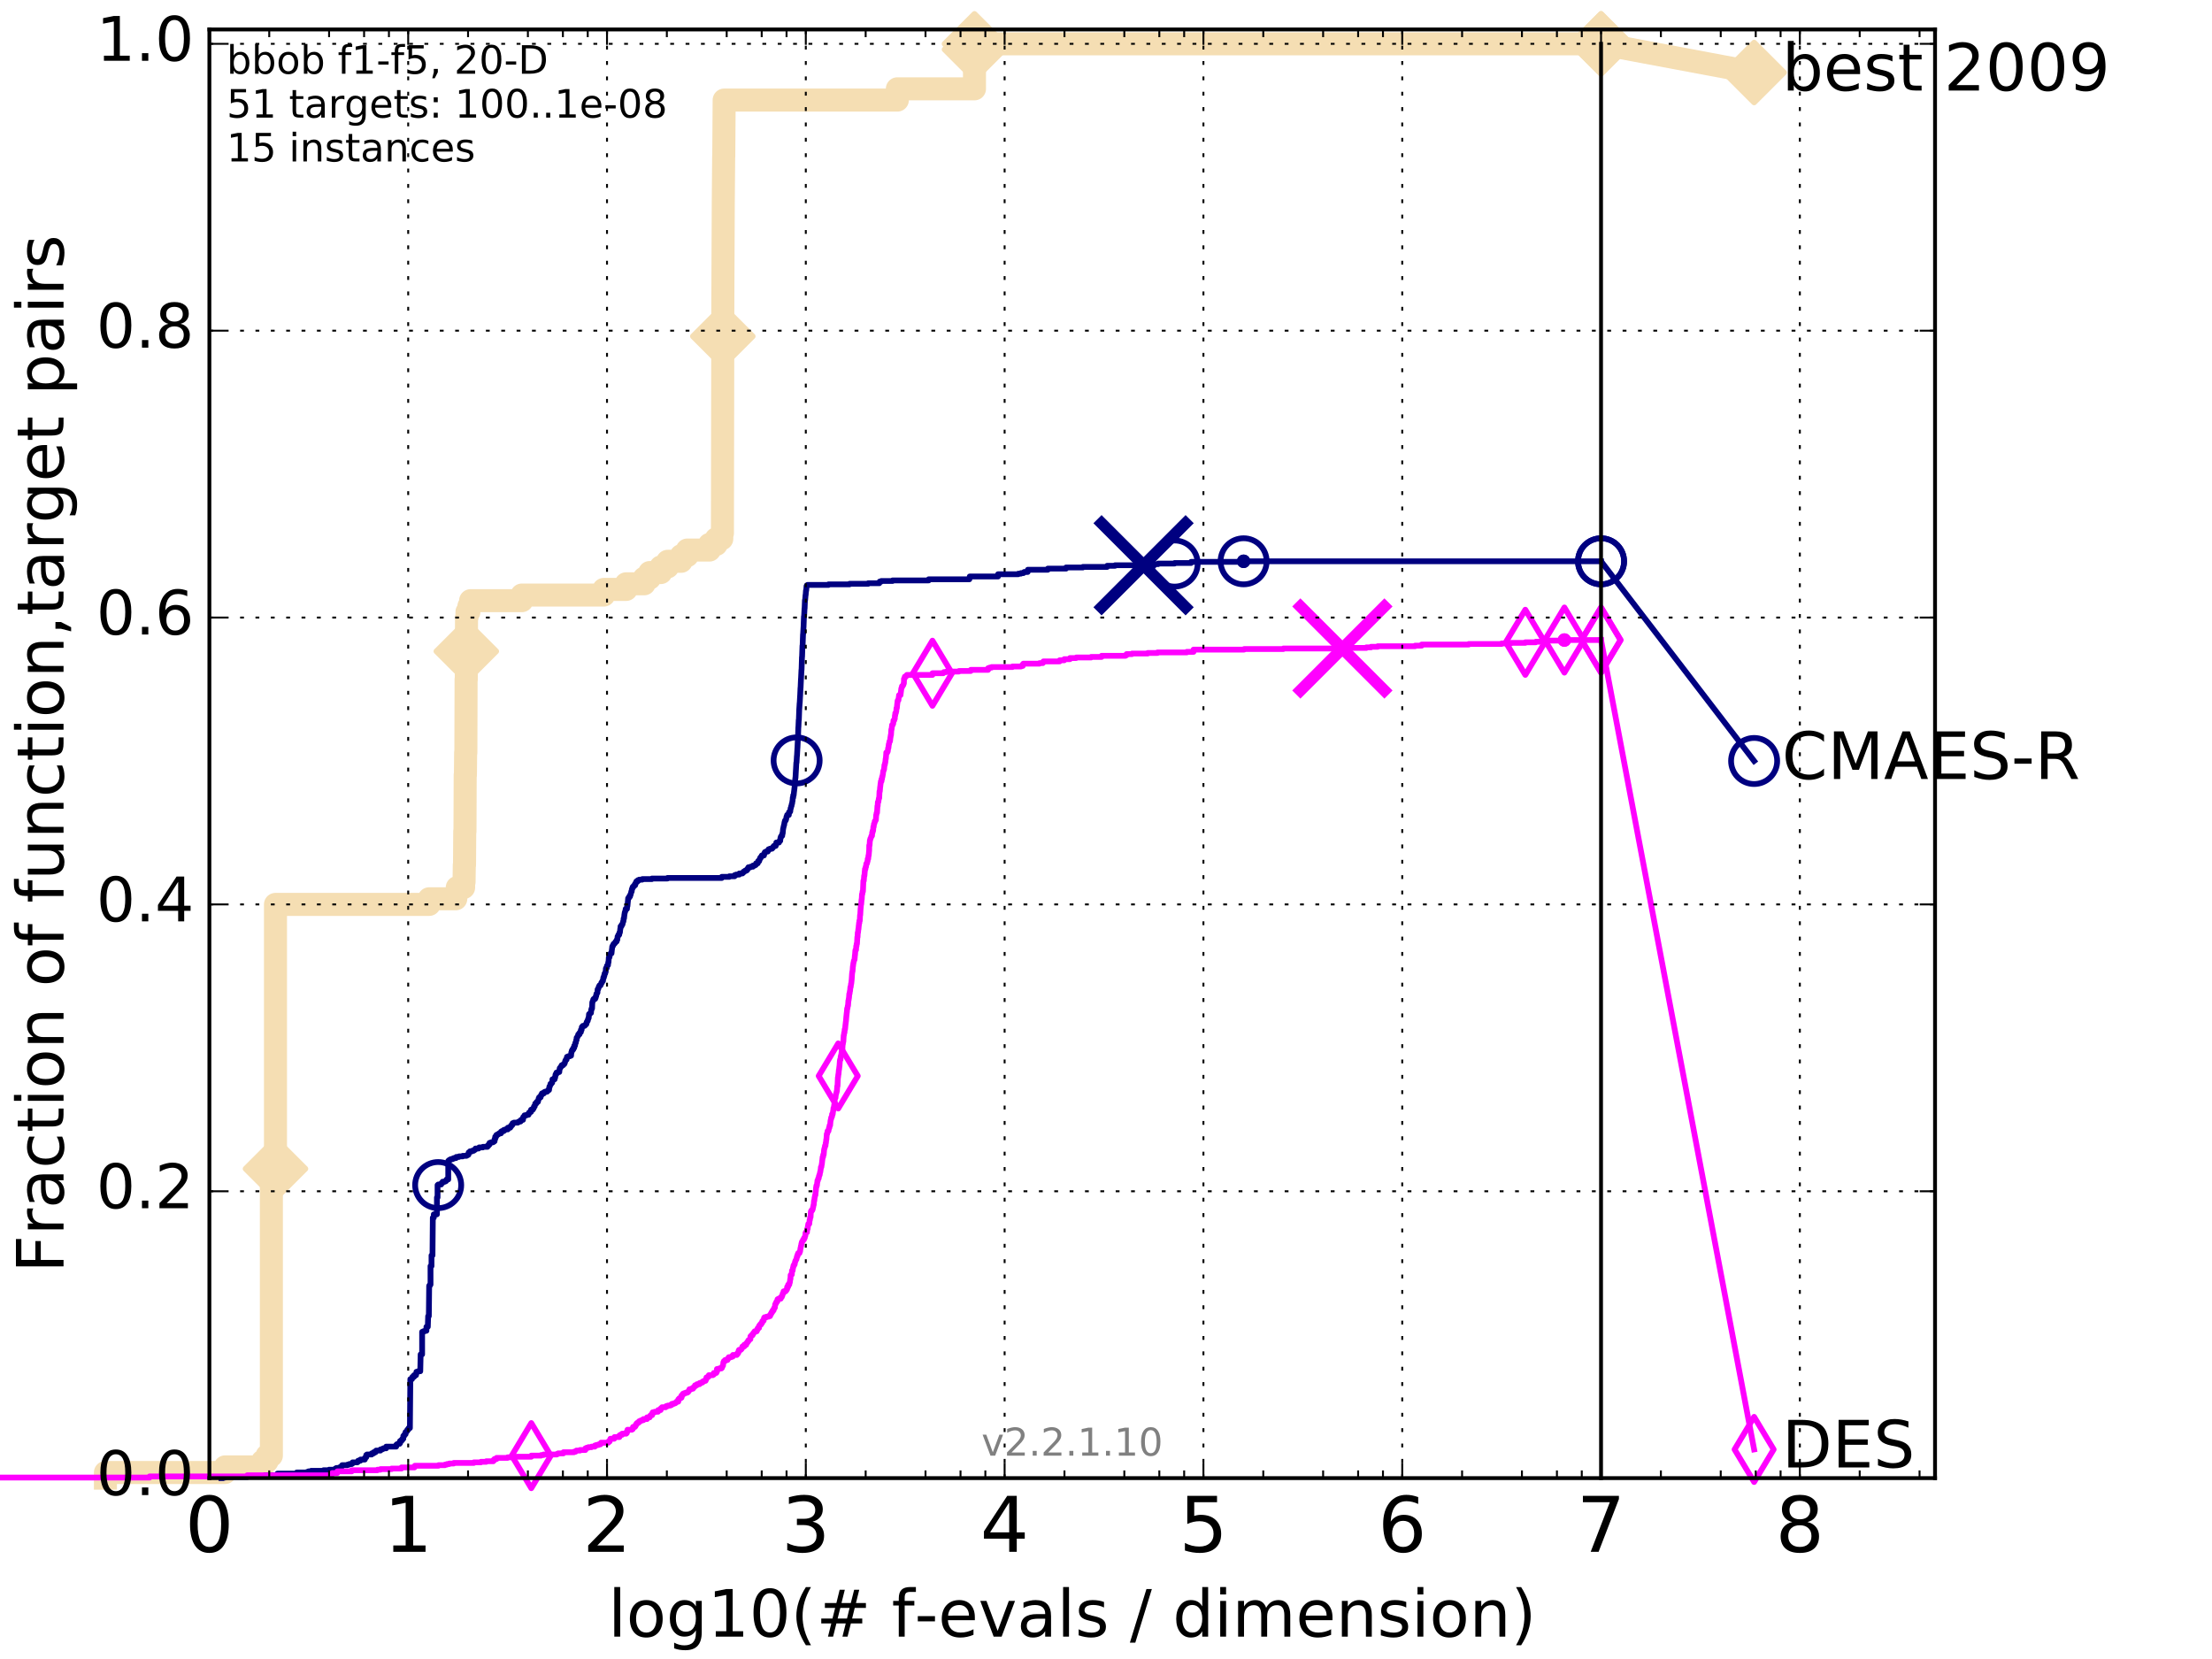 <?xml version="1.0" encoding="utf-8" standalone="no"?>
<!DOCTYPE svg PUBLIC "-//W3C//DTD SVG 1.1//EN"
  "http://www.w3.org/Graphics/SVG/1.1/DTD/svg11.dtd">
<!-- Created with matplotlib (http://matplotlib.org/) -->
<svg height="432pt" version="1.1" viewBox="0 0 576 432" width="576pt" xmlns="http://www.w3.org/2000/svg" xmlns:xlink="http://www.w3.org/1999/xlink">
 <defs>
  <style type="text/css">
*{stroke-linecap:butt;stroke-linejoin:round;stroke-miterlimit:100000;}
  </style>
 </defs>
 <g id="figure_1">
  <g id="patch_1">
   <path d="M 0 432 
L 576 432 
L 576 0 
L 0 0 
z
" style="fill:#ffffff;"/>
  </g>
  <g id="axes_1">
   <g id="patch_2">
    <path d="M 54.525 384.9 
L 503.88 384.9 
L 503.88 7.678 
L 54.525 7.678 
z
" style="fill:#ffffff;"/>
   </g>
   <g id="line2d_1">
    <path d="M 27.456 384.9 
L 27.456 383.435 
L 58.624 383.435 
L 58.624 381.971 
L 68.356 381.971 
L 68.356 380.506 
L 69.54 380.506 
L 69.54 379.041 
L 70.664 379.041 
L 70.664 307.273 
L 71.206 307.273 
L 71.206 304.344 
L 71.735 304.344 
L 71.735 235.505 
L 111.756 235.505 
L 111.756 234.041 
L 118.682 234.041 
L 118.682 232.576 
L 119.068 232.576 
L 119.068 231.111 
L 120.725 231.111 
L 120.725 229.647 
L 120.843 229.647 
L 120.902 225.253 
L 120.96 225.253 
L 121.019 216.465 
L 121.077 216.465 
L 121.135 201.818 
L 121.193 201.818 
L 121.251 195.96 
L 121.309 195.96 
L 121.366 176.919 
L 121.424 176.919 
L 121.481 160.808 
L 121.595 160.808 
L 121.595 159.343 
L 122.102 159.343 
L 122.102 157.879 
L 122.543 157.879 
L 122.543 156.414 
L 135.891 156.414 
L 135.891 154.949 
L 157.227 154.949 
L 157.227 153.485 
L 163.044 153.485 
L 163.044 152.02 
L 167.742 152.02 
L 167.742 150.555 
L 169.165 150.555 
L 169.165 149.091 
L 172.076 149.091 
L 172.076 147.626 
L 173.854 147.626 
L 173.854 146.161 
L 177.378 146.161 
L 177.378 144.697 
L 178.959 144.697 
L 178.959 143.232 
L 184.735 143.232 
L 184.735 141.767 
L 186.497 141.767 
L 186.497 140.303 
L 187.95 140.303 
L 187.95 138.838 
L 188.119 138.838 
L 188.228 77.323 
L 188.231 77.323 
L 188.34 52.423 
L 188.343 52.423 
L 188.442 40.706 
L 188.468 40.706 
L 188.567 26.06 
L 233.666 26.06 
L 233.667 23.13 
L 253.752 23.13 
L 253.752 11.413 
L 416.908 11.413 
L 416.908 11.413 
" style="fill:none;stroke:#f5deb3;stroke-linecap:square;stroke-width:6.0;"/>
   </g>
   <g id="line2d_2">
    <defs>
     <path d="M -0 7.778 
L 7.778 0 
L 0 -7.778 
L -7.778 -0 
z
" id="m351841201e" style="stroke:#f5deb3;stroke-linejoin:miter;stroke-width:1.5;"/>
    </defs>
    <g>
     <use style="fill:#f5deb3;stroke:#f5deb3;stroke-linejoin:miter;stroke-width:1.5;" x="71.735" xlink:href="#m351841201e" y="304.344"/>
     <use style="fill:#f5deb3;stroke:#f5deb3;stroke-linejoin:miter;stroke-width:1.5;" x="121.424" xlink:href="#m351841201e" y="169.596"/>
     <use style="fill:#f5deb3;stroke:#f5deb3;stroke-linejoin:miter;stroke-width:1.5;" x="188.219" xlink:href="#m351841201e" y="87.575"/>
     <use style="fill:#f5deb3;stroke:#f5deb3;stroke-linejoin:miter;stroke-width:1.5;" x="253.752" xlink:href="#m351841201e" y="12.878"/>
     <use style="fill:#f5deb3;stroke:#f5deb3;stroke-linejoin:miter;stroke-width:1.5;" x="253.752" xlink:href="#m351841201e" y="11.413"/>
     <use style="fill:#f5deb3;stroke:#f5deb3;stroke-linejoin:miter;stroke-width:1.5;" x="416.908" xlink:href="#m351841201e" y="11.413"/>
    </g>
   </g>
   <g id="line2d_3">
    <path d="M -15527.947 758.387 
" style="fill:none;stroke:#f5deb3;stroke-linecap:square;stroke-width:6.0;"/>
    <g>
     <use style="fill:#f5deb3;stroke:#f5deb3;stroke-linejoin:miter;stroke-width:1.5;" x="-15527.947" xlink:href="#m351841201e" y="758.387"/>
    </g>
   </g>
   <g id="line2d_4">
    <path d="M 416.908 11.413 
L 456.77 18.883 
" style="fill:none;stroke:#f5deb3;stroke-linecap:square;stroke-width:6.0;"/>
    <g>
     <use style="fill:#f5deb3;stroke:#f5deb3;stroke-linejoin:miter;stroke-width:1.5;" x="416.908" xlink:href="#m351841201e" y="11.413"/>
     <use style="fill:#f5deb3;stroke:#f5deb3;stroke-linejoin:miter;stroke-width:1.5;" x="456.77" xlink:href="#m351841201e" y="18.883"/>
    </g>
   </g>
   <g id="line2d_5">
    <defs>
     <path d="M 0 1.5 
C 0.398 1.5 0.779 1.342 1.061 1.061 
C 1.342 0.779 1.5 0.398 1.5 0 
C 1.5 -0.398 1.342 -0.779 1.061 -1.061 
C 0.779 -1.342 0.398 -1.5 0 -1.5 
C -0.398 -1.5 -0.779 -1.342 -1.061 -1.061 
C -1.342 -0.779 -1.5 -0.398 -1.5 0 
C -1.5 0.398 -1.342 0.779 -1.061 1.061 
C -0.779 1.342 -0.398 1.5 0 1.5 
z
" id="m562f55f8bb" style="stroke:#f5deb3;stroke-width:0.5;"/>
    </defs>
    <g>
     <use style="fill:#f5deb3;stroke:#f5deb3;stroke-width:0.5;" x="253.752" xlink:href="#m562f55f8bb" y="11.413"/>
     <use style="fill:#f5deb3;stroke:#f5deb3;stroke-width:0.5;" x="253.752" xlink:href="#m562f55f8bb" y="11.413"/>
    </g>
   </g>
   <g id="line2d_6">
    <defs>
     <path d="M 0 1.5 
C 0.398 1.5 0.779 1.342 1.061 1.061 
C 1.342 0.779 1.5 0.398 1.5 0 
C 1.5 -0.398 1.342 -0.779 1.061 -1.061 
C 0.779 -1.342 0.398 -1.5 0 -1.5 
C -0.398 -1.5 -0.779 -1.342 -1.061 -1.061 
C -1.342 -0.779 -1.5 -0.398 -1.5 0 
C -1.5 0.398 -1.342 0.779 -1.061 1.061 
C -0.779 1.342 -0.398 1.5 0 1.5 
z
" id="mc7a62afc3c" style="stroke:#000080;stroke-width:0.5;"/>
    </defs>
    <g>
     <use style="fill:#000080;stroke:#000080;stroke-width:0.5;" x="323.834" xlink:href="#mc7a62afc3c" y="146.161"/>
     <use style="fill:#000080;stroke:#000080;stroke-width:0.5;" x="323.834" xlink:href="#mc7a62afc3c" y="146.161"/>
    </g>
   </g>
   <g id="line2d_7">
    <path d="M 57.667 384.9 
L 57.667 384.754 
L 58.624 384.754 
L 58.624 384.607 
L 64.378 384.607 
L 64.378 384.461 
L 68.956 384.461 
L 68.956 384.168 
L 72.252 384.168 
L 72.252 383.728 
L 77.269 383.728 
L 77.269 383.435 
L 79.962 383.435 
L 79.962 383.289 
L 80.322 383.289 
L 80.322 383.142 
L 81.025 383.142 
L 81.025 382.996 
L 84.242 382.996 
L 84.242 382.849 
L 85.693 382.849 
L 85.693 382.703 
L 87.319 382.703 
L 87.319 382.41 
L 87.579 382.41 
L 87.579 382.264 
L 88.341 382.264 
L 88.341 382.117 
L 88.835 382.117 
L 88.835 381.824 
L 89.078 381.824 
L 89.078 381.531 
L 90.484 381.531 
L 90.484 381.385 
L 90.934 381.385 
L 90.934 381.238 
L 91.592 381.238 
L 91.592 381.092 
L 91.807 381.092 
L 91.807 380.799 
L 93.056 380.799 
L 93.056 380.653 
L 93.258 380.653 
L 93.258 380.36 
L 93.852 380.36 
L 93.852 380.067 
L 94.996 380.067 
L 94.996 379.627 
L 95.181 379.627 
L 95.181 379.481 
L 95.364 379.481 
L 95.364 378.895 
L 95.546 378.895 
L 95.546 378.748 
L 96.781 378.748 
L 96.781 378.456 
L 97.29 378.456 
L 97.29 378.163 
L 97.788 378.163 
L 97.788 377.87 
L 97.951 377.87 
L 97.951 377.723 
L 99.064 377.723 
L 99.064 377.43 
L 99.524 377.43 
L 99.524 377.284 
L 99.826 377.284 
L 99.826 377.137 
L 100.563 377.137 
L 100.563 376.698 
L 103.163 376.698 
L 103.163 376.259 
L 103.292 376.259 
L 103.292 376.112 
L 103.547 376.112 
L 103.547 375.966 
L 104.05 375.966 
L 104.05 375.819 
L 104.174 375.819 
L 104.174 375.233 
L 104.541 375.233 
L 104.541 374.94 
L 104.783 374.94 
L 104.783 374.647 
L 105.022 374.647 
L 105.022 373.915 
L 105.259 373.915 
L 105.259 373.622 
L 105.376 373.622 
L 105.376 373.476 
L 105.609 373.476 
L 105.609 372.89 
L 105.84 372.89 
L 105.84 372.743 
L 105.954 372.743 
L 105.954 372.597 
L 106.068 372.597 
L 106.068 372.304 
L 106.294 372.304 
L 106.294 372.158 
L 106.406 372.158 
L 106.406 371.865 
L 106.739 371.865 
L 106.849 359.122 
L 107.284 359.122 
L 107.391 358.536 
L 107.815 358.536 
L 107.815 358.097 
L 108.334 358.097 
L 108.437 357.218 
L 108.842 357.218 
L 108.842 357.072 
L 109.436 357.072 
L 109.534 352.678 
L 109.92 352.678 
L 109.92 346.819 
L 110.205 346.819 
L 110.205 346.673 
L 110.58 346.673 
L 110.58 346.526 
L 111.04 346.526 
L 111.04 345.501 
L 111.401 345.501 
L 111.49 342.718 
L 111.668 342.718 
L 111.756 334.809 
L 111.932 334.809 
L 111.932 334.516 
L 112.106 334.516 
L 112.106 329.683 
L 112.365 329.683 
L 112.365 326.9 
L 112.621 326.9 
L 112.706 317.086 
L 112.958 317.086 
L 112.958 316.208 
L 113.778 316.208 
L 113.778 311.814 
L 113.939 311.814 
L 113.939 308.591 
L 114.099 308.591 
L 114.099 308.445 
L 114.879 308.445 
L 114.879 308.152 
L 115.032 308.152 
L 115.032 308.006 
L 115.26 308.006 
L 115.26 307.713 
L 115.855 307.713 
L 115.855 307.566 
L 116.147 307.566 
L 116.22 307.273 
L 116.292 307.273 
L 116.292 307.127 
L 116.72 307.127 
L 116.72 302.293 
L 116.861 302.293 
L 116.861 302.147 
L 117.071 302.147 
L 117.071 302.001 
L 117.348 302.001 
L 117.348 301.854 
L 117.824 301.854 
L 117.824 301.708 
L 118.158 301.708 
L 118.158 301.561 
L 118.747 301.561 
L 118.812 301.268 
L 119.509 301.268 
L 119.509 301.122 
L 120.487 301.122 
L 120.487 300.975 
L 121.481 300.975 
L 121.481 300.829 
L 121.765 300.829 
L 121.765 300.682 
L 121.99 300.682 
L 122.046 300.097 
L 122.323 300.097 
L 122.378 299.804 
L 122.921 299.804 
L 122.921 299.657 
L 123.347 299.657 
L 123.347 299.511 
L 123.556 299.511 
L 123.556 299.364 
L 123.764 299.364 
L 123.816 299.071 
L 124.626 299.071 
L 124.626 298.925 
L 124.775 298.925 
L 124.775 298.778 
L 125.742 298.778 
L 125.742 298.632 
L 126.94 298.632 
L 126.94 298.339 
L 127.208 298.339 
L 127.208 298.046 
L 127.472 298.046 
L 127.472 297.607 
L 127.863 297.607 
L 127.863 297.46 
L 128.374 297.46 
L 128.374 297.314 
L 128.625 297.314 
L 128.625 297.167 
L 128.791 297.167 
L 128.791 296.581 
L 128.956 296.581 
L 128.956 295.995 
L 129.201 295.995 
L 129.241 295.556 
L 129.483 295.556 
L 129.483 295.41 
L 129.762 295.41 
L 129.762 295.263 
L 129.959 295.263 
L 129.959 295.117 
L 130.463 295.117 
L 130.463 294.677 
L 130.692 294.677 
L 130.692 294.531 
L 131.181 294.531 
L 131.181 294.238 
L 131.586 294.238 
L 131.586 294.091 
L 132.233 294.091 
L 132.233 293.652 
L 132.863 293.652 
L 132.897 293.359 
L 133.069 293.359 
L 133.069 293.066 
L 133.307 293.066 
L 133.307 292.92 
L 133.441 292.92 
L 133.475 292.48 
L 133.808 292.48 
L 133.808 292.334 
L 134.842 292.334 
L 134.842 292.187 
L 135.093 292.187 
L 135.093 292.041 
L 135.557 292.041 
L 135.557 291.748 
L 135.679 291.748 
L 135.679 291.602 
L 136.19 291.602 
L 136.25 290.869 
L 136.427 290.869 
L 136.515 290.576 
L 136.574 290.576 
L 136.574 290.43 
L 137.122 290.43 
L 137.122 290.283 
L 137.63 290.283 
L 137.686 289.99 
L 137.769 289.99 
L 137.769 289.697 
L 137.962 289.697 
L 137.962 289.551 
L 138.263 289.551 
L 138.29 288.965 
L 138.746 288.965 
L 138.746 288.672 
L 138.931 288.672 
L 139.036 288.379 
L 139.062 288.379 
L 139.062 288.086 
L 139.244 288.086 
L 139.322 287.647 
L 139.374 287.647 
L 139.374 287.354 
L 139.656 287.354 
L 139.758 286.915 
L 140.085 286.915 
L 140.185 286.329 
L 140.26 286.329 
L 140.26 286.036 
L 140.383 286.036 
L 140.383 285.743 
L 140.775 285.743 
L 140.872 285.157 
L 141.04 285.157 
L 141.112 284.718 
L 141.631 284.718 
L 141.631 284.425 
L 141.91 284.425 
L 141.91 284.278 
L 142.457 284.278 
L 142.457 284.132 
L 142.613 284.132 
L 142.703 283.839 
L 142.968 283.839 
L 143.056 282.96 
L 143.165 282.96 
L 143.274 282.521 
L 143.339 282.521 
L 143.339 282.228 
L 143.555 282.228 
L 143.661 281.935 
L 143.789 281.935 
L 143.853 281.056 
L 144.417 281.056 
L 144.417 280.617 
L 144.56 280.617 
L 144.642 279.884 
L 144.683 279.884 
L 144.683 279.738 
L 144.866 279.738 
L 144.906 279.298 
L 145.267 279.298 
L 145.267 279.152 
L 145.641 279.152 
L 145.699 278.42 
L 145.758 278.42 
L 145.758 278.127 
L 145.893 278.127 
L 145.99 277.834 
L 146.105 277.834 
L 146.2 277.541 
L 146.238 277.541 
L 146.238 277.394 
L 146.616 277.394 
L 146.709 277.101 
L 146.931 277.101 
L 147.005 276.808 
L 147.078 276.808 
L 147.188 276.223 
L 147.279 276.223 
L 147.333 275.93 
L 147.532 275.93 
L 147.639 275.197 
L 147.959 275.197 
L 147.959 275.051 
L 148.378 275.051 
L 148.378 274.904 
L 148.704 274.904 
L 148.772 274.026 
L 148.84 274.026 
L 148.891 273.586 
L 149.042 273.586 
L 149.042 273.293 
L 149.276 273.293 
L 149.309 272.854 
L 149.524 272.854 
L 149.54 272.268 
L 149.737 272.268 
L 149.818 271.536 
L 149.947 271.536 
L 150.044 270.803 
L 150.156 270.803 
L 150.156 270.218 
L 150.268 270.218 
L 150.363 269.925 
L 150.458 269.925 
L 150.536 269.485 
L 150.583 269.485 
L 150.583 269.339 
L 150.91 269.339 
L 150.926 268.899 
L 151.064 268.899 
L 151.064 268.753 
L 151.263 268.753 
L 151.263 268.167 
L 151.46 268.167 
L 151.505 267.435 
L 151.685 267.435 
L 151.759 267.142 
L 152.216 267.142 
L 152.216 266.995 
L 152.39 266.995 
L 152.39 266.849 
L 152.52 266.849 
L 152.52 266.702 
L 152.678 266.702 
L 152.778 266.117 
L 152.877 266.117 
L 152.948 265.824 
L 153.046 265.824 
L 153.116 265.384 
L 153.172 265.384 
L 153.214 265.091 
L 153.298 265.091 
L 153.381 264.066 
L 153.56 264.066 
L 153.56 263.92 
L 153.697 263.92 
L 153.697 263.773 
L 153.887 263.773 
L 153.955 262.894 
L 154.049 262.894 
L 154.049 262.601 
L 154.17 262.601 
L 154.237 260.99 
L 154.29 260.99 
L 154.343 260.697 
L 154.409 260.697 
L 154.488 260.258 
L 154.594 260.258 
L 154.594 260.111 
L 154.984 260.111 
L 155.048 259.818 
L 155.112 259.818 
L 155.151 259.379 
L 155.253 259.379 
L 155.304 258.793 
L 155.418 258.793 
L 155.519 258.5 
L 155.569 258.5 
L 155.619 257.622 
L 155.744 257.622 
L 155.794 257.329 
L 155.856 257.329 
L 155.943 256.889 
L 156.017 256.889 
L 156.103 256.596 
L 156.371 256.596 
L 156.456 256.303 
L 156.504 256.303 
L 156.6 255.864 
L 156.755 255.864 
L 156.862 255.425 
L 157.016 255.425 
L 157.11 254.546 
L 157.25 254.546 
L 157.274 254.106 
L 157.378 254.106 
L 157.425 253.52 
L 157.586 253.52 
L 157.643 253.081 
L 157.723 253.081 
L 157.769 252.202 
L 157.837 252.202 
L 157.837 252.056 
L 158.007 252.056 
L 158.052 251.47 
L 158.198 251.47 
L 158.198 251.324 
L 158.32 251.324 
L 158.387 250.591 
L 158.453 250.591 
L 158.541 249.273 
L 158.706 249.273 
L 158.815 248.541 
L 158.912 248.541 
L 159.01 248.248 
L 159.235 248.248 
L 159.341 247.222 
L 159.352 247.222 
L 159.426 246.49 
L 159.479 246.49 
L 159.479 246.344 
L 159.616 246.344 
L 159.71 245.904 
L 159.814 245.904 
L 159.814 245.758 
L 160.011 245.758 
L 160.011 245.611 
L 160.124 245.611 
L 160.124 245.465 
L 160.247 245.465 
L 160.318 245.172 
L 160.561 245.172 
L 160.591 244.733 
L 160.741 244.733 
L 160.821 243.854 
L 160.93 243.854 
L 161.029 243.414 
L 161.244 243.414 
L 161.303 242.829 
L 161.419 242.829 
L 161.526 241.803 
L 161.564 241.803 
L 161.593 241.217 
L 161.822 241.217 
L 161.898 240.778 
L 162.068 240.778 
L 162.172 240.339 
L 162.181 240.339 
L 162.265 239.899 
L 162.339 239.899 
L 162.395 239.167 
L 162.488 239.167 
L 162.598 238.142 
L 162.607 238.142 
L 162.69 237.556 
L 162.745 237.556 
L 162.845 237.116 
L 162.881 237.116 
L 162.927 236.677 
L 163.259 236.677 
L 163.313 235.945 
L 163.384 235.945 
L 163.49 234.773 
L 163.499 234.773 
L 163.569 233.894 
L 163.753 233.894 
L 163.84 233.455 
L 164.065 233.455 
L 164.1 233.015 
L 164.203 233.015 
L 164.288 232.576 
L 164.322 232.576 
L 164.39 232.137 
L 164.5 232.137 
L 164.534 231.551 
L 164.618 231.551 
L 164.643 231.258 
L 164.744 231.258 
L 164.744 230.965 
L 164.877 230.965 
L 164.877 230.818 
L 165.083 230.818 
L 165.141 230.525 
L 165.394 230.525 
L 165.394 230.086 
L 165.564 230.086 
L 165.66 229.647 
L 165.708 229.647 
L 165.708 229.5 
L 166.065 229.5 
L 166.089 229.207 
L 166.44 229.207 
L 166.44 229.061 
L 167.246 229.061 
L 167.246 228.914 
L 169.754 228.914 
L 169.754 228.768 
L 173.798 228.768 
L 173.798 228.621 
L 187.953 228.621 
L 187.953 228.328 
L 189.915 228.328 
L 189.915 228.182 
L 191.282 228.182 
L 191.282 227.889 
L 191.666 227.889 
L 191.666 227.743 
L 192.493 227.743 
L 192.505 227.45 
L 193.323 227.45 
L 193.323 227.303 
L 193.501 227.303 
L 193.575 227.01 
L 193.817 227.01 
L 193.817 226.864 
L 194.008 226.864 
L 194.008 226.717 
L 194.38 226.717 
L 194.38 226.571 
L 194.572 226.571 
L 194.572 226.278 
L 194.704 226.278 
L 194.704 226.131 
L 194.88 226.131 
L 194.88 225.839 
L 195.43 225.839 
L 195.43 225.692 
L 196.057 225.692 
L 196.057 225.399 
L 196.521 225.399 
L 196.521 225.253 
L 196.786 225.253 
L 196.874 224.813 
L 197.32 224.813 
L 197.416 224.227 
L 197.705 224.227 
L 197.761 223.788 
L 197.855 223.788 
L 197.958 223.349 
L 198.142 223.349 
L 198.197 223.056 
L 198.332 223.056 
L 198.37 222.763 
L 198.933 222.763 
L 199.012 222.177 
L 199.171 222.177 
L 199.171 221.884 
L 199.439 221.884 
L 199.439 221.737 
L 199.935 221.737 
L 199.935 221.445 
L 200.079 221.445 
L 200.124 221.152 
L 200.485 221.152 
L 200.485 221.005 
L 201.032 221.005 
L 201.032 220.859 
L 201.174 220.859 
L 201.26 220.566 
L 201.423 220.566 
L 201.514 220.273 
L 201.998 220.273 
L 202.1 219.833 
L 202.143 219.833 
L 202.143 219.394 
L 202.853 219.394 
L 202.899 219.101 
L 202.971 219.101 
L 202.971 218.955 
L 203.17 218.955 
L 203.223 218.222 
L 203.298 218.222 
L 203.298 217.929 
L 203.439 217.929 
L 203.464 217.636 
L 203.688 217.636 
L 203.721 217.051 
L 203.803 217.051 
L 203.91 215.879 
L 203.929 215.879 
L 204.04 215.293 
L 204.056 215.293 
L 204.138 214.854 
L 204.185 214.854 
L 204.283 214.121 
L 204.314 214.121 
L 204.404 213.682 
L 204.581 213.682 
L 204.618 213.389 
L 204.7 213.389 
L 204.804 212.657 
L 204.901 212.657 
L 204.962 212.217 
L 205.41 212.217 
L 205.448 211.485 
L 205.65 211.485 
L 205.65 211.338 
L 205.771 211.338 
L 205.872 210.46 
L 205.935 210.46 
L 206.044 209.874 
L 206.109 209.874 
L 206.193 209.288 
L 206.251 209.288 
L 206.355 208.556 
L 206.378 208.556 
L 206.44 207.677 
L 206.544 207.677 
L 206.548 207.091 
L 206.666 207.091 
L 206.772 206.066 
L 206.781 206.066 
L 206.877 205.187 
L 206.898 205.187 
L 206.996 203.576 
L 207.013 203.576 
L 207.12 202.551 
L 207.144 202.551 
L 207.254 200.5 
L 207.261 200.5 
L 207.362 198.596 
L 207.413 198.596 
L 207.513 196.838 
L 207.534 196.838 
L 207.644 194.788 
L 207.654 194.788 
L 207.763 192.444 
L 207.784 192.444 
L 207.886 189.369 
L 207.904 189.369 
L 207.987 187.465 
L 208.022 187.465 
L 208.125 184.535 
L 208.134 184.535 
L 208.227 183.071 
L 208.245 183.071 
L 208.351 181.167 
L 208.357 181.167 
L 208.449 179.116 
L 208.47 179.116 
L 208.574 176.773 
L 208.586 176.773 
L 208.697 174.429 
L 208.725 174.429 
L 208.832 171.06 
L 208.858 171.06 
L 208.961 168.131 
L 208.998 168.131 
L 209.104 165.202 
L 209.124 165.202 
L 209.234 163.298 
L 209.241 163.298 
L 209.349 160.515 
L 209.388 160.515 
L 209.492 158.464 
L 209.52 158.464 
L 209.608 156.267 
L 209.656 156.267 
L 209.76 154.949 
L 209.794 154.949 
L 209.871 153.778 
L 209.936 153.778 
L 210.02 152.606 
L 210.09 152.606 
L 210.09 152.459 
L 210.253 152.459 
L 210.253 152.313 
L 215.739 152.313 
L 215.739 152.166 
L 221.209 152.166 
L 221.209 152.02 
L 226.074 152.02 
L 226.074 151.873 
L 228.967 151.873 
L 229.073 151.434 
L 229.485 151.434 
L 229.485 151.288 
L 232.424 151.288 
L 232.424 151.141 
L 241.828 151.141 
L 241.828 150.848 
L 252.419 150.848 
L 252.517 150.116 
L 259.892 150.116 
L 259.892 149.53 
L 265.155 149.53 
L 265.155 149.384 
L 265.832 149.384 
L 265.832 149.237 
L 266.495 149.237 
L 266.495 149.091 
L 266.694 149.091 
L 266.694 148.944 
L 267.608 148.944 
L 267.652 148.358 
L 272.858 148.358 
L 272.858 148.065 
L 277.604 148.065 
L 277.604 147.772 
L 281.969 147.772 
L 281.969 147.626 
L 288.293 147.626 
L 288.293 147.333 
L 290.363 147.333 
L 290.363 147.187 
L 300.592 147.187 
L 300.604 146.894 
L 301.585 146.894 
L 301.585 146.747 
L 305.876 146.747 
L 305.876 146.601 
L 310.16 146.601 
L 310.16 146.308 
L 323.834 146.308 
L 323.834 146.161 
L 416.908 146.161 
L 416.908 146.161 
" style="fill:none;stroke:#000080;stroke-linecap:square;stroke-width:1.5;"/>
   </g>
   <g id="line2d_8">
    <defs>
     <path d="M 0 6 
C 1.591 6 3.117 5.368 4.243 4.243 
C 5.368 3.117 6 1.591 6 0 
C 6 -1.591 5.368 -3.117 4.243 -4.243 
C 3.117 -5.368 1.591 -6 0 -6 
C -1.591 -6 -3.117 -5.368 -4.243 -4.243 
C -5.368 -3.117 -6 -1.591 -6 0 
C -6 1.591 -5.368 3.117 -4.243 4.243 
C -3.117 5.368 -1.591 6 0 6 
z
" id="m9c8f4f44d0" style="stroke:#000080;stroke-width:1.5;"/>
    </defs>
    <g>
     <use style="fill:none;stroke:#000080;stroke-width:1.5;" x="114.099" xlink:href="#m9c8f4f44d0" y="308.591"/>
     <use style="fill:none;stroke:#000080;stroke-width:1.5;" x="207.441" xlink:href="#m9c8f4f44d0" y="198.01"/>
     <use style="fill:none;stroke:#000080;stroke-width:1.5;" x="305.876" xlink:href="#m9c8f4f44d0" y="146.747"/>
     <use style="fill:none;stroke:#000080;stroke-width:1.5;" x="323.834" xlink:href="#m9c8f4f44d0" y="146.161"/>
     <use style="fill:none;stroke:#000080;stroke-width:1.5;" x="416.908" xlink:href="#m9c8f4f44d0" y="146.161"/>
    </g>
   </g>
   <g id="line2d_9">
    <path d="M -15527.947 758.387 
" style="fill:none;stroke:#000080;stroke-linecap:square;stroke-width:1.5;"/>
    <g>
     <use style="fill:none;stroke:#000080;stroke-width:1.5;" x="-15527.947" xlink:href="#m9c8f4f44d0" y="758.387"/>
    </g>
   </g>
   <g id="line2d_10">
    <path clip-path="url(#pe2fa1eee9e)" d="M 297.786 147.187 
" style="fill:none;stroke:#000080;stroke-linecap:square;"/>
    <defs>
     <path d="M -12 12 
L 12 -12 
M -12 -12 
L 12 12 
" id="mc50e45b7e2" style="stroke:#000080;stroke-width:3.0;"/>
    </defs>
    <g clip-path="url(#pe2fa1eee9e)">
     <use style="fill:#000080;stroke:#000080;stroke-width:3.0;" x="297.786" xlink:href="#mc50e45b7e2" y="147.187"/>
    </g>
   </g>
   <g id="line2d_11">
    <defs>
     <path d="M 0 1.5 
C 0.398 1.5 0.779 1.342 1.061 1.061 
C 1.342 0.779 1.5 0.398 1.5 0 
C 1.5 -0.398 1.342 -0.779 1.061 -1.061 
C 0.779 -1.342 0.398 -1.5 0 -1.5 
C -0.398 -1.5 -0.779 -1.342 -1.061 -1.061 
C -1.342 -0.779 -1.5 -0.398 -1.5 0 
C -1.5 0.398 -1.342 0.779 -1.061 1.061 
C -0.779 1.342 -0.398 1.5 0 1.5 
z
" id="m20294f907d" style="stroke:#ff00ff;stroke-width:0.5;"/>
    </defs>
    <g>
     <use style="fill:#ff00ff;stroke:#ff00ff;stroke-width:0.5;" x="407.364" xlink:href="#m20294f907d" y="166.666"/>
     <use style="fill:#ff00ff;stroke:#ff00ff;stroke-width:0.5;" x="407.364" xlink:href="#m20294f907d" y="166.666"/>
    </g>
   </g>
   <g id="line2d_12">
    <path d="M -1 384.754 
L 38.941 384.754 
L 38.941 384.461 
L 64.378 384.461 
L 64.378 384.168 
L 86.248 384.168 
L 86.248 383.875 
L 86.521 383.875 
L 86.521 383.582 
L 87.836 383.582 
L 87.836 383.142 
L 91.592 383.142 
L 91.592 382.849 
L 98.275 382.849 
L 98.275 382.703 
L 99.064 382.703 
L 99.064 382.557 
L 101.969 382.557 
L 101.969 382.41 
L 104.541 382.41 
L 104.541 382.117 
L 107.92 382.117 
L 108.024 381.678 
L 114.178 381.678 
L 114.178 381.531 
L 115.855 381.531 
L 115.855 381.385 
L 116.364 381.385 
L 116.364 381.238 
L 117.001 381.238 
L 117.001 381.092 
L 118.158 381.092 
L 118.158 380.945 
L 123.399 380.945 
L 123.399 380.799 
L 125.215 380.799 
L 125.215 380.653 
L 126.624 380.653 
L 126.624 380.506 
L 128.458 380.506 
L 128.458 380.213 
L 128.75 380.213 
L 128.75 379.92 
L 129.322 379.92 
L 129.322 379.627 
L 132.162 379.627 
L 132.162 379.481 
L 133.609 379.481 
L 133.609 379.334 
L 138.344 379.334 
L 138.344 379.041 
L 140.896 379.041 
L 140.896 378.895 
L 141.538 378.895 
L 141.538 378.748 
L 144.987 378.748 
L 144.987 378.602 
L 145.326 378.602 
L 145.326 378.456 
L 146.709 378.456 
L 146.709 378.163 
L 149.475 378.163 
L 149.475 378.016 
L 149.899 378.016 
L 149.899 377.87 
L 150.092 377.87 
L 150.092 377.723 
L 151.034 377.723 
L 151.034 377.577 
L 152.434 377.577 
L 152.434 377.137 
L 152.749 377.137 
L 152.749 376.991 
L 153.2 376.991 
L 153.2 376.844 
L 154.036 376.844 
L 154.036 376.698 
L 154.893 376.698 
L 154.893 376.405 
L 155.304 376.405 
L 155.304 376.259 
L 155.868 376.259 
L 155.868 376.112 
L 156.335 376.112 
L 156.335 375.966 
L 156.504 375.966 
L 156.504 375.673 
L 158.398 375.673 
L 158.398 375.38 
L 158.738 375.38 
L 158.815 374.94 
L 158.945 374.94 
L 158.945 374.647 
L 159.939 374.647 
L 160.011 374.208 
L 161.303 374.208 
L 161.303 373.769 
L 161.535 373.769 
L 161.535 373.622 
L 161.993 373.622 
L 161.993 373.329 
L 163.062 373.329 
L 163.062 373.183 
L 163.223 373.183 
L 163.223 372.743 
L 163.401 372.743 
L 163.401 372.304 
L 164.534 372.304 
L 164.534 372.158 
L 164.76 372.158 
L 164.835 371.572 
L 165.337 371.572 
L 165.337 371.425 
L 165.467 371.425 
L 165.547 370.986 
L 165.732 370.986 
L 165.732 370.693 
L 165.868 370.693 
L 165.868 370.546 
L 166.16 370.546 
L 166.16 370.4 
L 166.394 370.4 
L 166.401 370.107 
L 166.679 370.107 
L 166.679 369.961 
L 167.051 369.961 
L 167.051 369.814 
L 167.543 369.814 
L 167.543 369.521 
L 168.482 369.521 
L 168.482 369.082 
L 169.178 369.082 
L 169.178 368.789 
L 169.315 368.789 
L 169.315 368.642 
L 169.431 368.642 
L 169.431 368.496 
L 169.821 368.496 
L 169.874 367.91 
L 169.953 367.91 
L 169.953 367.764 
L 170.484 367.764 
L 170.484 367.617 
L 171.353 367.617 
L 171.384 367.178 
L 172.034 367.178 
L 172.07 366.738 
L 172.256 366.738 
L 172.256 366.592 
L 172.381 366.592 
L 172.381 366.445 
L 173.336 366.445 
L 173.336 366.299 
L 173.455 366.299 
L 173.455 366.152 
L 173.904 366.152 
L 173.904 366.006 
L 174.556 366.006 
L 174.556 365.859 
L 174.883 365.859 
L 174.931 365.567 
L 175.445 365.567 
L 175.445 365.42 
L 175.836 365.42 
L 175.836 365.274 
L 176.049 365.274 
L 176.049 365.127 
L 176.175 365.127 
L 176.175 364.981 
L 176.627 364.981 
L 176.627 364.395 
L 176.828 364.395 
L 176.887 364.102 
L 177.258 364.102 
L 177.258 363.955 
L 177.463 363.955 
L 177.463 363.37 
L 177.732 363.37 
L 177.83 362.93 
L 178.145 362.93 
L 178.145 362.784 
L 178.556 362.784 
L 178.556 362.637 
L 178.999 362.637 
L 178.999 362.491 
L 179.21 362.491 
L 179.294 362.198 
L 179.385 362.198 
L 179.385 362.051 
L 179.52 362.051 
L 179.52 361.758 
L 179.987 361.758 
L 179.987 361.612 
L 180.457 361.612 
L 180.469 361.319 
L 180.684 361.319 
L 180.684 361.173 
L 180.831 361.173 
L 180.831 361.026 
L 180.97 361.026 
L 180.97 360.733 
L 181.436 360.733 
L 181.487 360.44 
L 182.159 360.44 
L 182.159 360.147 
L 182.575 360.147 
L 182.575 360.001 
L 182.924 360.001 
L 183.031 359.708 
L 183.333 359.708 
L 183.333 359.561 
L 183.731 359.561 
L 183.731 359.269 
L 183.878 359.269 
L 183.949 358.683 
L 184.239 358.683 
L 184.239 358.536 
L 184.486 358.536 
L 184.577 358.097 
L 185.6 358.097 
L 185.6 357.95 
L 185.866 357.95 
L 185.873 357.511 
L 186.526 357.511 
L 186.526 357.218 
L 186.684 357.218 
L 186.687 356.486 
L 187.252 356.486 
L 187.252 356.339 
L 187.855 356.339 
L 187.855 356.193 
L 187.995 356.193 
L 187.995 355.9 
L 188.113 355.9 
L 188.216 355.607 
L 188.275 355.607 
L 188.363 354.728 
L 188.462 354.728 
L 188.497 354.435 
L 188.811 354.435 
L 188.811 354.142 
L 189.441 354.142 
L 189.524 353.849 
L 189.555 353.849 
L 189.555 353.703 
L 189.767 353.703 
L 189.767 353.41 
L 190.387 353.41 
L 190.387 353.263 
L 190.799 353.263 
L 190.857 352.824 
L 191.869 352.824 
L 191.869 352.531 
L 192.118 352.531 
L 192.118 352.238 
L 192.29 352.238 
L 192.356 351.652 
L 192.437 351.652 
L 192.437 351.506 
L 192.905 351.506 
L 192.905 351.359 
L 193.052 351.359 
L 193.052 351.213 
L 193.173 351.213 
L 193.26 350.774 
L 193.316 350.774 
L 193.316 350.627 
L 193.794 350.627 
L 193.794 350.188 
L 194.313 350.188 
L 194.342 349.748 
L 194.518 349.748 
L 194.518 349.602 
L 194.636 349.602 
L 194.698 349.309 
L 194.858 349.309 
L 194.858 349.016 
L 195.056 349.016 
L 195.056 348.869 
L 195.188 348.869 
L 195.188 348.723 
L 195.398 348.723 
L 195.413 347.991 
L 195.611 347.991 
L 195.668 347.698 
L 195.964 347.698 
L 195.964 347.405 
L 196.124 347.405 
L 196.167 347.112 
L 196.286 347.112 
L 196.286 346.965 
L 196.464 346.965 
L 196.499 346.673 
L 197.059 346.673 
L 197.129 346.38 
L 197.186 346.38 
L 197.186 346.087 
L 197.345 346.087 
L 197.345 345.794 
L 197.655 345.794 
L 197.693 345.208 
L 197.849 345.208 
L 197.91 344.915 
L 198.168 344.915 
L 198.168 344.622 
L 198.332 344.622 
L 198.332 344.476 
L 198.463 344.476 
L 198.498 344.036 
L 198.634 344.036 
L 198.634 343.89 
L 198.858 343.89 
L 198.957 343.157 
L 199.068 343.157 
L 199.068 343.011 
L 199.588 343.011 
L 199.588 342.864 
L 200.133 342.864 
L 200.133 342.718 
L 200.519 342.718 
L 200.585 342.279 
L 200.739 342.279 
L 200.776 341.986 
L 200.902 341.986 
L 200.913 341.693 
L 201.1 341.693 
L 201.183 341.253 
L 201.429 341.253 
L 201.48 340.814 
L 201.592 340.814 
L 201.623 340.521 
L 201.774 340.521 
L 201.853 339.642 
L 201.936 339.642 
L 201.936 339.496 
L 202.049 339.496 
L 202.056 339.203 
L 202.181 339.203 
L 202.214 338.91 
L 202.426 338.91 
L 202.468 338.324 
L 202.713 338.324 
L 202.713 338.178 
L 203.3 338.178 
L 203.345 337.738 
L 203.58 337.738 
L 203.638 337.445 
L 203.708 337.445 
L 203.799 336.859 
L 203.931 336.859 
L 204.032 336.273 
L 204.558 336.273 
L 204.576 335.981 
L 204.805 335.981 
L 204.891 335.688 
L 204.971 335.688 
L 204.971 335.102 
L 205.229 335.102 
L 205.242 334.516 
L 205.531 334.516 
L 205.612 333.93 
L 205.681 333.93 
L 205.775 333.051 
L 205.836 333.051 
L 205.872 332.026 
L 205.992 332.026 
L 205.992 331.88 
L 206.194 331.88 
L 206.23 330.854 
L 206.415 330.854 
L 206.485 330.122 
L 206.534 330.122 
L 206.622 329.536 
L 206.782 329.536 
L 206.782 329.243 
L 206.932 329.243 
L 207.038 328.511 
L 207.106 328.511 
L 207.155 328.218 
L 207.232 328.218 
L 207.33 327.925 
L 207.398 327.925 
L 207.479 327.339 
L 207.564 327.339 
L 207.564 327.046 
L 207.697 327.046 
L 207.723 326.607 
L 207.834 326.607 
L 207.846 326.314 
L 208.18 326.314 
L 208.25 325.874 
L 208.341 325.874 
L 208.446 324.996 
L 208.49 324.996 
L 208.566 324.41 
L 208.622 324.41 
L 208.691 323.824 
L 208.749 323.824 
L 208.804 323.385 
L 208.906 323.385 
L 209.011 323.092 
L 209.097 323.092 
L 209.128 322.799 
L 209.348 322.799 
L 209.382 322.359 
L 209.55 322.359 
L 209.653 321.773 
L 209.717 321.773 
L 209.76 321.041 
L 209.835 321.041 
L 209.835 320.895 
L 210.131 320.895 
L 210.192 320.016 
L 210.308 320.016 
L 210.397 319.137 
L 210.441 319.137 
L 210.486 318.698 
L 210.73 318.698 
L 210.825 317.672 
L 210.893 317.672 
L 210.966 316.94 
L 211.074 316.94 
L 211.147 315.475 
L 211.29 315.475 
L 211.29 315.182 
L 211.511 315.182 
L 211.615 314.89 
L 211.628 314.89 
L 211.725 314.304 
L 211.754 314.304 
L 211.849 313.718 
L 211.896 313.718 
L 211.963 312.693 
L 212.038 312.693 
L 212.129 311.814 
L 212.153 311.814 
L 212.244 311.228 
L 212.328 311.228 
L 212.408 310.203 
L 212.441 310.203 
L 212.507 309.177 
L 212.568 309.177 
L 212.581 308.738 
L 212.712 308.738 
L 212.811 307.859 
L 212.834 307.859 
L 212.857 307.42 
L 212.967 307.42 
L 213.071 306.834 
L 213.196 306.834 
L 213.259 306.248 
L 213.318 306.248 
L 213.347 305.955 
L 213.442 305.955 
L 213.542 305.223 
L 213.597 305.223 
L 213.705 304.49 
L 213.711 304.49 
L 213.763 303.905 
L 213.875 303.905 
L 213.977 303.172 
L 214.004 303.172 
L 214.112 302.147 
L 214.121 302.147 
L 214.217 301.268 
L 214.337 301.268 
L 214.364 300.682 
L 214.489 300.682 
L 214.595 299.364 
L 214.604 299.364 
L 214.71 298.925 
L 214.755 298.925 
L 214.827 298.339 
L 214.957 298.339 
L 215.022 297.607 
L 215.069 297.607 
L 215.154 296.728 
L 215.195 296.728 
L 215.301 295.263 
L 215.4 295.263 
L 215.492 294.531 
L 215.725 294.531 
L 215.822 293.945 
L 215.847 293.945 
L 215.876 293.652 
L 215.972 293.652 
L 216.02 293.066 
L 216.16 293.066 
L 216.261 291.894 
L 216.274 291.894 
L 216.355 291.455 
L 216.408 291.455 
L 216.433 291.016 
L 216.539 291.016 
L 216.566 290.723 
L 216.671 290.723 
L 216.671 290.137 
L 216.833 290.137 
L 216.942 289.258 
L 216.971 289.258 
L 217.036 288.526 
L 217.141 288.526 
L 217.235 287.647 
L 217.286 287.647 
L 217.368 286.182 
L 217.417 286.182 
L 217.419 285.889 
L 217.557 285.889 
L 217.645 285.011 
L 217.679 285.011 
L 217.782 284.571 
L 217.806 284.571 
L 217.881 284.132 
L 217.925 284.132 
L 218.022 282.814 
L 218.088 282.814 
L 218.183 280.617 
L 218.212 280.617 
L 218.313 279.738 
L 218.343 279.738 
L 218.446 278.566 
L 218.476 278.566 
L 218.576 277.687 
L 218.592 277.687 
L 218.699 276.223 
L 218.721 276.223 
L 218.749 275.93 
L 218.858 275.93 
L 218.928 275.051 
L 218.974 275.051 
L 219.055 274.612 
L 219.088 274.612 
L 219.161 273.879 
L 219.318 273.879 
L 219.418 271.975 
L 219.46 271.975 
L 219.564 271.243 
L 219.602 271.243 
L 219.693 269.632 
L 219.735 269.632 
L 219.823 268.899 
L 219.898 268.899 
L 219.961 268.021 
L 220.051 268.021 
L 220.159 266.849 
L 220.166 266.849 
L 220.27 265.97 
L 220.282 265.97 
L 220.391 264.652 
L 220.395 264.652 
L 220.504 263.627 
L 220.519 263.627 
L 220.595 262.601 
L 220.667 262.601 
L 220.776 261.869 
L 220.827 261.869 
L 220.918 260.551 
L 220.956 260.551 
L 221.067 259.818 
L 221.078 259.818 
L 221.152 258.793 
L 221.219 258.793 
L 221.313 258.061 
L 221.349 258.061 
L 221.438 257.036 
L 221.514 257.036 
L 221.616 256.157 
L 221.66 256.157 
L 221.77 255.132 
L 221.772 255.132 
L 221.879 253.52 
L 221.884 253.52 
L 221.958 252.935 
L 221.999 252.935 
L 222.093 251.616 
L 222.118 251.616 
L 222.226 250.738 
L 222.248 250.738 
L 222.353 250.152 
L 222.404 250.152 
L 222.499 249.859 
L 222.523 249.859 
L 222.621 248.687 
L 222.643 248.687 
L 222.728 247.515 
L 222.76 247.515 
L 222.76 247.369 
L 222.906 247.369 
L 222.962 246.344 
L 223.04 246.344 
L 223.074 245.758 
L 223.156 245.758 
L 223.251 244 
L 223.309 244 
L 223.364 242.829 
L 223.426 242.829 
L 223.512 241.95 
L 223.546 241.95 
L 223.635 240.924 
L 223.658 240.924 
L 223.696 240.339 
L 223.773 240.339 
L 223.785 239.753 
L 223.889 239.753 
L 223.953 238.288 
L 224.003 238.288 
L 224.101 236.53 
L 224.116 236.53 
L 224.196 235.505 
L 224.247 235.505 
L 224.354 234.187 
L 224.395 234.187 
L 224.461 232.869 
L 224.537 232.869 
L 224.61 232.137 
L 224.707 232.137 
L 224.817 229.354 
L 224.931 229.354 
L 225.024 228.035 
L 225.096 228.035 
L 225.2 226.717 
L 225.227 226.717 
L 225.237 226.278 
L 225.36 226.278 
L 225.426 225.692 
L 225.511 225.692 
L 225.579 224.96 
L 225.641 224.96 
L 225.641 224.813 
L 225.776 224.813 
L 225.877 224.227 
L 225.924 224.227 
L 225.952 223.642 
L 226.074 223.642 
L 226.153 222.763 
L 226.211 222.763 
L 226.304 221.591 
L 226.323 221.591 
L 226.351 220.126 
L 226.434 220.126 
L 226.519 218.808 
L 226.579 218.808 
L 226.636 218.369 
L 226.705 218.369 
L 226.79 218.076 
L 226.821 218.076 
L 226.868 217.783 
L 226.934 217.783 
L 226.934 217.636 
L 227.068 217.636 
L 227.119 216.758 
L 227.224 216.758 
L 227.233 216.318 
L 227.36 216.318 
L 227.417 215.293 
L 227.511 215.293 
L 227.577 214.561 
L 227.644 214.561 
L 227.749 214.121 
L 227.788 214.121 
L 227.788 213.828 
L 227.917 213.828 
L 228.021 213.535 
L 228.071 213.535 
L 228.161 212.217 
L 228.195 212.217 
L 228.281 211.631 
L 228.377 211.631 
L 228.483 209.874 
L 228.547 209.874 
L 228.597 208.849 
L 228.71 208.849 
L 228.817 208.116 
L 228.827 208.116 
L 228.864 207.823 
L 228.944 207.823 
L 229.022 206.066 
L 229.101 206.066 
L 229.194 204.894 
L 229.215 204.894 
L 229.3 204.015 
L 229.33 204.015 
L 229.385 203.429 
L 229.544 203.429 
L 229.55 202.843 
L 229.674 202.843 
L 229.711 202.258 
L 229.787 202.258 
L 229.873 201.672 
L 229.901 201.672 
L 229.987 200.793 
L 230.053 200.793 
L 230.158 200.354 
L 230.209 200.354 
L 230.311 199.182 
L 230.402 199.182 
L 230.483 198.596 
L 230.522 198.596 
L 230.629 197.571 
L 230.67 197.571 
L 230.776 196.252 
L 230.782 196.252 
L 230.782 195.96 
L 231.04 195.96 
L 231.119 195.667 
L 231.169 195.667 
L 231.274 194.788 
L 231.341 194.788 
L 231.451 193.763 
L 231.499 193.763 
L 231.592 193.177 
L 231.627 193.177 
L 231.627 193.03 
L 231.755 193.03 
L 231.863 192.005 
L 231.886 192.005 
L 231.956 191.419 
L 232.011 191.419 
L 232.1 189.954 
L 232.166 189.954 
L 232.269 189.076 
L 232.29 189.076 
L 232.292 188.783 
L 232.448 188.783 
L 232.531 188.49 
L 232.581 188.49 
L 232.657 187.611 
L 232.834 187.611 
L 232.93 187.172 
L 232.995 187.172 
L 233.037 186.293 
L 233.115 186.293 
L 233.125 185.707 
L 233.266 185.707 
L 233.348 185.268 
L 233.379 185.268 
L 233.45 184.389 
L 233.537 184.389 
L 233.645 183.217 
L 233.665 183.217 
L 233.731 182.485 
L 233.802 182.485 
L 233.802 182.338 
L 233.951 182.338 
L 234.052 181.459 
L 234.086 181.459 
L 234.101 181.02 
L 234.484 181.02 
L 234.595 180.141 
L 234.599 180.141 
L 234.703 179.262 
L 234.741 179.262 
L 234.805 178.97 
L 234.876 178.97 
L 234.876 178.677 
L 235.031 178.677 
L 235.131 178.384 
L 235.221 178.384 
L 235.307 177.944 
L 235.372 177.944 
L 235.397 176.773 
L 235.513 176.773 
L 235.57 176.333 
L 235.626 176.333 
L 235.626 176.187 
L 235.915 176.187 
L 235.915 176.04 
L 236.027 176.04 
L 236.027 175.894 
L 236.152 175.894 
L 236.152 175.747 
L 242.807 175.747 
L 242.807 175.308 
L 245.628 175.308 
L 245.628 175.161 
L 245.777 175.161 
L 245.777 175.015 
L 246.404 175.015 
L 246.404 174.869 
L 249.702 174.869 
L 249.702 174.722 
L 252.784 174.722 
L 252.784 174.429 
L 257.307 174.429 
L 257.307 173.99 
L 257.698 173.99 
L 257.698 173.843 
L 258.219 173.843 
L 258.219 173.697 
L 263.641 173.697 
L 263.641 173.55 
L 265.898 173.55 
L 265.898 173.404 
L 266.339 173.404 
L 266.339 172.964 
L 266.471 172.964 
L 266.471 172.818 
L 270.677 172.818 
L 270.677 172.672 
L 271.551 172.672 
L 271.551 172.525 
L 271.697 172.525 
L 271.697 172.232 
L 275.922 172.232 
L 275.922 171.939 
L 277.125 171.939 
L 277.125 171.646 
L 278.611 171.646 
L 278.611 171.353 
L 280.242 171.353 
L 280.242 171.207 
L 284.12 171.207 
L 284.12 171.06 
L 286.861 171.06 
L 286.861 170.768 
L 293.098 170.768 
L 293.098 170.621 
L 293.344 170.621 
L 293.344 170.328 
L 294.77 170.328 
L 294.77 170.182 
L 298.851 170.182 
L 298.851 170.035 
L 301.408 170.035 
L 301.408 169.889 
L 309.027 169.889 
L 309.027 169.742 
L 310.796 169.742 
L 310.796 169.156 
L 323.962 169.156 
L 323.962 169.01 
L 334.192 169.01 
L 334.192 168.863 
L 351.328 168.863 
L 351.328 168.717 
L 355.803 168.717 
L 355.803 168.571 
L 357.002 168.571 
L 357.002 168.424 
L 358.745 168.424 
L 358.745 168.278 
L 368.479 168.278 
L 368.479 168.131 
L 370.2 168.131 
L 370.2 167.838 
L 382.455 167.838 
L 382.455 167.692 
L 391.009 167.692 
L 391.009 167.545 
L 393.452 167.545 
L 393.452 167.399 
L 397.19 167.399 
L 397.19 167.252 
L 399.915 167.252 
L 399.915 167.106 
L 402.033 167.106 
L 402.033 166.959 
L 402.327 166.959 
L 402.327 166.813 
L 407.364 166.813 
L 407.364 166.666 
L 416.908 166.666 
L 416.908 166.666 
" style="fill:none;stroke:#ff00ff;stroke-linecap:square;stroke-width:1.5;"/>
   </g>
   <g id="line2d_13">
    <defs>
     <path d="M -0 8.485 
L 5.091 0 
L 0 -8.485 
L -5.091 -0 
z
" id="m405a6c7618" style="stroke:#ff00ff;stroke-linejoin:miter;stroke-width:1.5;"/>
    </defs>
    <g>
     <use style="fill:none;stroke:#ff00ff;stroke-linejoin:miter;stroke-width:1.5;" x="138.344" xlink:href="#m405a6c7618" y="379.041"/>
     <use style="fill:none;stroke:#ff00ff;stroke-linejoin:miter;stroke-width:1.5;" x="218.273" xlink:href="#m405a6c7618" y="280.177"/>
     <use style="fill:none;stroke:#ff00ff;stroke-linejoin:miter;stroke-width:1.5;" x="242.807" xlink:href="#m405a6c7618" y="175.308"/>
     <use style="fill:none;stroke:#ff00ff;stroke-linejoin:miter;stroke-width:1.5;" x="397.19" xlink:href="#m405a6c7618" y="167.252"/>
     <use style="fill:none;stroke:#ff00ff;stroke-linejoin:miter;stroke-width:1.5;" x="407.364" xlink:href="#m405a6c7618" y="166.666"/>
     <use style="fill:none;stroke:#ff00ff;stroke-linejoin:miter;stroke-width:1.5;" x="416.908" xlink:href="#m405a6c7618" y="166.666"/>
    </g>
   </g>
   <g id="line2d_14">
    <path d="M -15527.947 758.387 
" style="fill:none;stroke:#ff00ff;stroke-linecap:square;stroke-width:1.5;"/>
    <g>
     <use style="fill:none;stroke:#ff00ff;stroke-linejoin:miter;stroke-width:1.5;" x="-15527.947" xlink:href="#m405a6c7618" y="758.387"/>
    </g>
   </g>
   <g id="line2d_15">
    <path clip-path="url(#pe2fa1eee9e)" d="M 349.555 168.863 
" style="fill:none;stroke:#ff00ff;stroke-linecap:square;"/>
    <defs>
     <path d="M -12 12 
L 12 -12 
M -12 -12 
L 12 12 
" id="me0663e42e6" style="stroke:#ff00ff;stroke-width:3.0;"/>
    </defs>
    <g clip-path="url(#pe2fa1eee9e)">
     <use style="fill:#ff00ff;stroke:#ff00ff;stroke-width:3.0;" x="349.555" xlink:href="#me0663e42e6" y="168.863"/>
    </g>
   </g>
   <g id="line2d_16">
    <path d="M 416.908 166.666 
L 456.77 377.43 
" style="fill:none;stroke:#ff00ff;stroke-linecap:square;stroke-width:1.5;"/>
    <g>
     <use style="fill:none;stroke:#ff00ff;stroke-linejoin:miter;stroke-width:1.5;" x="416.908" xlink:href="#m405a6c7618" y="166.666"/>
     <use style="fill:none;stroke:#ff00ff;stroke-linejoin:miter;stroke-width:1.5;" x="456.77" xlink:href="#m405a6c7618" y="377.43"/>
    </g>
   </g>
   <g id="line2d_17">
    <path d="M 416.908 146.161 
L 456.77 198.157 
" style="fill:none;stroke:#000080;stroke-linecap:square;stroke-width:1.5;"/>
    <g>
     <use style="fill:none;stroke:#000080;stroke-width:1.5;" x="416.908" xlink:href="#m9c8f4f44d0" y="146.161"/>
     <use style="fill:none;stroke:#000080;stroke-width:1.5;" x="456.77" xlink:href="#m9c8f4f44d0" y="198.157"/>
    </g>
   </g>
   <g id="line2d_18">
    <path d="M 416.908 384.9 
L 416.908 11.413 
" style="fill:none;stroke:#000000;stroke-linecap:square;"/>
   </g>
   <g id="patch_3">
    <path d="M 54.525 7.678 
L 503.88 7.678 
" style="fill:none;stroke:#000000;stroke-linecap:square;stroke-linejoin:miter;"/>
   </g>
   <g id="patch_4">
    <path d="M 503.88 384.9 
L 503.88 7.678 
" style="fill:none;stroke:#000000;stroke-linecap:square;stroke-linejoin:miter;"/>
   </g>
   <g id="patch_5">
    <path d="M 54.525 384.9 
L 503.88 384.9 
" style="fill:none;stroke:#000000;stroke-linecap:square;stroke-linejoin:miter;"/>
   </g>
   <g id="patch_6">
    <path d="M 54.525 384.9 
L 54.525 7.678 
" style="fill:none;stroke:#000000;stroke-linecap:square;stroke-linejoin:miter;"/>
   </g>
   <g id="matplotlib.axis_1">
    <g id="xtick_1">
     <g id="line2d_19">
      <path clip-path="url(#pe2fa1eee9e)" d="M 54.525 384.9 
L 54.525 7.678 
" style="fill:none;stroke:#000000;stroke-dasharray:1,3;stroke-dashoffset:0.0;stroke-width:0.5;"/>
     </g>
     <g id="line2d_20">
      <defs>
       <path d="M 0 0 
L 0 -4 
" id="m2629c983bc" style="stroke:#000000;stroke-width:0.5;"/>
      </defs>
      <g>
       <use style="stroke:#000000;stroke-width:0.5;" x="54.525" xlink:href="#m2629c983bc" y="384.9"/>
      </g>
     </g>
     <g id="line2d_21">
      <defs>
       <path d="M 0 0 
L 0 4 
" id="me45e7d868e" style="stroke:#000000;stroke-width:0.5;"/>
      </defs>
      <g>
       <use style="stroke:#000000;stroke-width:0.5;" x="54.525" xlink:href="#me45e7d868e" y="7.678"/>
      </g>
     </g>
     <g id="text_1">
      <!-- 0 -->
      <defs>
       <path d="M 31.781 66.406 
Q 24.172 66.406 20.328 58.906 
Q 16.5 51.422 16.5 36.375 
Q 16.5 21.391 20.328 13.891 
Q 24.172 6.391 31.781 6.391 
Q 39.453 6.391 43.281 13.891 
Q 47.125 21.391 47.125 36.375 
Q 47.125 51.422 43.281 58.906 
Q 39.453 66.406 31.781 66.406 
M 31.781 74.219 
Q 44.047 74.219 50.516 64.516 
Q 56.984 54.828 56.984 36.375 
Q 56.984 17.969 50.516 8.266 
Q 44.047 -1.422 31.781 -1.422 
Q 19.531 -1.422 13.062 8.266 
Q 6.594 17.969 6.594 36.375 
Q 6.594 54.828 13.062 64.516 
Q 19.531 74.219 31.781 74.219 
" id="BitstreamVeraSans-Roman-30"/>
      </defs>
      <g transform="translate(48.163 404.097)scale(0.2 -0.2)">
       <use xlink:href="#BitstreamVeraSans-Roman-30"/>
      </g>
     </g>
    </g>
    <g id="xtick_2">
     <g id="line2d_22">
      <path clip-path="url(#pe2fa1eee9e)" d="M 106.294 384.9 
L 106.294 7.678 
" style="fill:none;stroke:#000000;stroke-dasharray:1,3;stroke-dashoffset:0.0;stroke-width:0.5;"/>
     </g>
     <g id="line2d_23">
      <g>
       <use style="stroke:#000000;stroke-width:0.5;" x="106.294" xlink:href="#m2629c983bc" y="384.9"/>
      </g>
     </g>
     <g id="line2d_24">
      <g>
       <use style="stroke:#000000;stroke-width:0.5;" x="106.294" xlink:href="#me45e7d868e" y="7.678"/>
      </g>
     </g>
     <g id="text_2">
      <!-- 1 -->
      <defs>
       <path d="M 12.406 8.297 
L 28.516 8.297 
L 28.516 63.922 
L 10.984 60.406 
L 10.984 69.391 
L 28.422 72.906 
L 38.281 72.906 
L 38.281 8.297 
L 54.391 8.297 
L 54.391 0 
L 12.406 0 
z
" id="BitstreamVeraSans-Roman-31"/>
      </defs>
      <g transform="translate(99.932 404.097)scale(0.2 -0.2)">
       <use xlink:href="#BitstreamVeraSans-Roman-31"/>
      </g>
     </g>
    </g>
    <g id="xtick_3">
     <g id="line2d_25">
      <path clip-path="url(#pe2fa1eee9e)" d="M 158.063 384.9 
L 158.063 7.678 
" style="fill:none;stroke:#000000;stroke-dasharray:1,3;stroke-dashoffset:0.0;stroke-width:0.5;"/>
     </g>
     <g id="line2d_26">
      <g>
       <use style="stroke:#000000;stroke-width:0.5;" x="158.063" xlink:href="#m2629c983bc" y="384.9"/>
      </g>
     </g>
     <g id="line2d_27">
      <g>
       <use style="stroke:#000000;stroke-width:0.5;" x="158.063" xlink:href="#me45e7d868e" y="7.678"/>
      </g>
     </g>
     <g id="text_3">
      <!-- 2 -->
      <defs>
       <path d="M 19.188 8.297 
L 53.609 8.297 
L 53.609 0 
L 7.328 0 
L 7.328 8.297 
Q 12.938 14.109 22.625 23.891 
Q 32.328 33.688 34.812 36.531 
Q 39.547 41.844 41.422 45.531 
Q 43.312 49.219 43.312 52.781 
Q 43.312 58.594 39.234 62.25 
Q 35.156 65.922 28.609 65.922 
Q 23.969 65.922 18.812 64.312 
Q 13.672 62.703 7.812 59.422 
L 7.812 69.391 
Q 13.766 71.781 18.938 73 
Q 24.125 74.219 28.422 74.219 
Q 39.75 74.219 46.484 68.547 
Q 53.219 62.891 53.219 53.422 
Q 53.219 48.922 51.531 44.891 
Q 49.859 40.875 45.406 35.406 
Q 44.188 33.984 37.641 27.219 
Q 31.109 20.453 19.188 8.297 
" id="BitstreamVeraSans-Roman-32"/>
      </defs>
      <g transform="translate(151.701 404.097)scale(0.2 -0.2)">
       <use xlink:href="#BitstreamVeraSans-Roman-32"/>
      </g>
     </g>
    </g>
    <g id="xtick_4">
     <g id="line2d_28">
      <path clip-path="url(#pe2fa1eee9e)" d="M 209.832 384.9 
L 209.832 7.678 
" style="fill:none;stroke:#000000;stroke-dasharray:1,3;stroke-dashoffset:0.0;stroke-width:0.5;"/>
     </g>
     <g id="line2d_29">
      <g>
       <use style="stroke:#000000;stroke-width:0.5;" x="209.832" xlink:href="#m2629c983bc" y="384.9"/>
      </g>
     </g>
     <g id="line2d_30">
      <g>
       <use style="stroke:#000000;stroke-width:0.5;" x="209.832" xlink:href="#me45e7d868e" y="7.678"/>
      </g>
     </g>
     <g id="text_4">
      <!-- 3 -->
      <defs>
       <path d="M 40.578 39.312 
Q 47.656 37.797 51.625 33 
Q 55.609 28.219 55.609 21.188 
Q 55.609 10.406 48.188 4.484 
Q 40.766 -1.422 27.094 -1.422 
Q 22.516 -1.422 17.656 -0.516 
Q 12.797 0.391 7.625 2.203 
L 7.625 11.719 
Q 11.719 9.328 16.594 8.109 
Q 21.484 6.891 26.812 6.891 
Q 36.078 6.891 40.938 10.547 
Q 45.797 14.203 45.797 21.188 
Q 45.797 27.641 41.281 31.266 
Q 36.766 34.906 28.719 34.906 
L 20.219 34.906 
L 20.219 43.016 
L 29.109 43.016 
Q 36.375 43.016 40.234 45.922 
Q 44.094 48.828 44.094 54.297 
Q 44.094 59.906 40.109 62.906 
Q 36.141 65.922 28.719 65.922 
Q 24.656 65.922 20.016 65.031 
Q 15.375 64.156 9.812 62.312 
L 9.812 71.094 
Q 15.438 72.656 20.344 73.438 
Q 25.25 74.219 29.594 74.219 
Q 40.828 74.219 47.359 69.109 
Q 53.906 64.016 53.906 55.328 
Q 53.906 49.266 50.438 45.094 
Q 46.969 40.922 40.578 39.312 
" id="BitstreamVeraSans-Roman-33"/>
      </defs>
      <g transform="translate(203.47 404.097)scale(0.2 -0.2)">
       <use xlink:href="#BitstreamVeraSans-Roman-33"/>
      </g>
     </g>
    </g>
    <g id="xtick_5">
     <g id="line2d_31">
      <path clip-path="url(#pe2fa1eee9e)" d="M 261.601 384.9 
L 261.601 7.678 
" style="fill:none;stroke:#000000;stroke-dasharray:1,3;stroke-dashoffset:0.0;stroke-width:0.5;"/>
     </g>
     <g id="line2d_32">
      <g>
       <use style="stroke:#000000;stroke-width:0.5;" x="261.601" xlink:href="#m2629c983bc" y="384.9"/>
      </g>
     </g>
     <g id="line2d_33">
      <g>
       <use style="stroke:#000000;stroke-width:0.5;" x="261.601" xlink:href="#me45e7d868e" y="7.678"/>
      </g>
     </g>
     <g id="text_5">
      <!-- 4 -->
      <defs>
       <path d="M 37.797 64.312 
L 12.891 25.391 
L 37.797 25.391 
z
M 35.203 72.906 
L 47.609 72.906 
L 47.609 25.391 
L 58.016 25.391 
L 58.016 17.188 
L 47.609 17.188 
L 47.609 0 
L 37.797 0 
L 37.797 17.188 
L 4.891 17.188 
L 4.891 26.703 
z
" id="BitstreamVeraSans-Roman-34"/>
      </defs>
      <g transform="translate(255.239 404.097)scale(0.2 -0.2)">
       <use xlink:href="#BitstreamVeraSans-Roman-34"/>
      </g>
     </g>
    </g>
    <g id="xtick_6">
     <g id="line2d_34">
      <path clip-path="url(#pe2fa1eee9e)" d="M 313.37 384.9 
L 313.37 7.678 
" style="fill:none;stroke:#000000;stroke-dasharray:1,3;stroke-dashoffset:0.0;stroke-width:0.5;"/>
     </g>
     <g id="line2d_35">
      <g>
       <use style="stroke:#000000;stroke-width:0.5;" x="313.37" xlink:href="#m2629c983bc" y="384.9"/>
      </g>
     </g>
     <g id="line2d_36">
      <g>
       <use style="stroke:#000000;stroke-width:0.5;" x="313.37" xlink:href="#me45e7d868e" y="7.678"/>
      </g>
     </g>
     <g id="text_6">
      <!-- 5 -->
      <defs>
       <path d="M 10.797 72.906 
L 49.516 72.906 
L 49.516 64.594 
L 19.828 64.594 
L 19.828 46.734 
Q 21.969 47.469 24.109 47.828 
Q 26.266 48.188 28.422 48.188 
Q 40.625 48.188 47.75 41.5 
Q 54.891 34.812 54.891 23.391 
Q 54.891 11.625 47.562 5.094 
Q 40.234 -1.422 26.906 -1.422 
Q 22.312 -1.422 17.547 -0.641 
Q 12.797 0.141 7.719 1.703 
L 7.719 11.625 
Q 12.109 9.234 16.797 8.062 
Q 21.484 6.891 26.703 6.891 
Q 35.156 6.891 40.078 11.328 
Q 45.016 15.766 45.016 23.391 
Q 45.016 31 40.078 35.438 
Q 35.156 39.891 26.703 39.891 
Q 22.75 39.891 18.812 39.016 
Q 14.891 38.141 10.797 36.281 
z
" id="BitstreamVeraSans-Roman-35"/>
      </defs>
      <g transform="translate(307.008 404.097)scale(0.2 -0.2)">
       <use xlink:href="#BitstreamVeraSans-Roman-35"/>
      </g>
     </g>
    </g>
    <g id="xtick_7">
     <g id="line2d_37">
      <path clip-path="url(#pe2fa1eee9e)" d="M 365.139 384.9 
L 365.139 7.678 
" style="fill:none;stroke:#000000;stroke-dasharray:1,3;stroke-dashoffset:0.0;stroke-width:0.5;"/>
     </g>
     <g id="line2d_38">
      <g>
       <use style="stroke:#000000;stroke-width:0.5;" x="365.139" xlink:href="#m2629c983bc" y="384.9"/>
      </g>
     </g>
     <g id="line2d_39">
      <g>
       <use style="stroke:#000000;stroke-width:0.5;" x="365.139" xlink:href="#me45e7d868e" y="7.678"/>
      </g>
     </g>
     <g id="text_7">
      <!-- 6 -->
      <defs>
       <path d="M 33.016 40.375 
Q 26.375 40.375 22.484 35.828 
Q 18.609 31.297 18.609 23.391 
Q 18.609 15.531 22.484 10.953 
Q 26.375 6.391 33.016 6.391 
Q 39.656 6.391 43.531 10.953 
Q 47.406 15.531 47.406 23.391 
Q 47.406 31.297 43.531 35.828 
Q 39.656 40.375 33.016 40.375 
M 52.594 71.297 
L 52.594 62.312 
Q 48.875 64.062 45.094 64.984 
Q 41.312 65.922 37.594 65.922 
Q 27.828 65.922 22.672 59.328 
Q 17.531 52.734 16.797 39.406 
Q 19.672 43.656 24.016 45.922 
Q 28.375 48.188 33.594 48.188 
Q 44.578 48.188 50.953 41.516 
Q 57.328 34.859 57.328 23.391 
Q 57.328 12.156 50.688 5.359 
Q 44.047 -1.422 33.016 -1.422 
Q 20.359 -1.422 13.672 8.266 
Q 6.984 17.969 6.984 36.375 
Q 6.984 53.656 15.188 63.938 
Q 23.391 74.219 37.203 74.219 
Q 40.922 74.219 44.703 73.484 
Q 48.484 72.75 52.594 71.297 
" id="BitstreamVeraSans-Roman-36"/>
      </defs>
      <g transform="translate(358.777 404.097)scale(0.2 -0.2)">
       <use xlink:href="#BitstreamVeraSans-Roman-36"/>
      </g>
     </g>
    </g>
    <g id="xtick_8">
     <g id="line2d_40">
      <path clip-path="url(#pe2fa1eee9e)" d="M 416.908 384.9 
L 416.908 7.678 
" style="fill:none;stroke:#000000;stroke-dasharray:1,3;stroke-dashoffset:0.0;stroke-width:0.5;"/>
     </g>
     <g id="line2d_41">
      <g>
       <use style="stroke:#000000;stroke-width:0.5;" x="416.908" xlink:href="#m2629c983bc" y="384.9"/>
      </g>
     </g>
     <g id="line2d_42">
      <g>
       <use style="stroke:#000000;stroke-width:0.5;" x="416.908" xlink:href="#me45e7d868e" y="7.678"/>
      </g>
     </g>
     <g id="text_8">
      <!-- 7 -->
      <defs>
       <path d="M 8.203 72.906 
L 55.078 72.906 
L 55.078 68.703 
L 28.609 0 
L 18.312 0 
L 43.219 64.594 
L 8.203 64.594 
z
" id="BitstreamVeraSans-Roman-37"/>
      </defs>
      <g transform="translate(410.546 404.097)scale(0.2 -0.2)">
       <use xlink:href="#BitstreamVeraSans-Roman-37"/>
      </g>
     </g>
    </g>
    <g id="xtick_9">
     <g id="line2d_43">
      <path clip-path="url(#pe2fa1eee9e)" d="M 468.677 384.9 
L 468.677 7.678 
" style="fill:none;stroke:#000000;stroke-dasharray:1,3;stroke-dashoffset:0.0;stroke-width:0.5;"/>
     </g>
     <g id="line2d_44">
      <g>
       <use style="stroke:#000000;stroke-width:0.5;" x="468.677" xlink:href="#m2629c983bc" y="384.9"/>
      </g>
     </g>
     <g id="line2d_45">
      <g>
       <use style="stroke:#000000;stroke-width:0.5;" x="468.677" xlink:href="#me45e7d868e" y="7.678"/>
      </g>
     </g>
     <g id="text_9">
      <!-- 8 -->
      <defs>
       <path d="M 31.781 34.625 
Q 24.75 34.625 20.719 30.859 
Q 16.703 27.094 16.703 20.516 
Q 16.703 13.922 20.719 10.156 
Q 24.75 6.391 31.781 6.391 
Q 38.812 6.391 42.859 10.172 
Q 46.922 13.969 46.922 20.516 
Q 46.922 27.094 42.891 30.859 
Q 38.875 34.625 31.781 34.625 
M 21.922 38.812 
Q 15.578 40.375 12.031 44.719 
Q 8.5 49.078 8.5 55.328 
Q 8.5 64.062 14.719 69.141 
Q 20.953 74.219 31.781 74.219 
Q 42.672 74.219 48.875 69.141 
Q 55.078 64.062 55.078 55.328 
Q 55.078 49.078 51.531 44.719 
Q 48 40.375 41.703 38.812 
Q 48.828 37.156 52.797 32.312 
Q 56.781 27.484 56.781 20.516 
Q 56.781 9.906 50.312 4.234 
Q 43.844 -1.422 31.781 -1.422 
Q 19.734 -1.422 13.25 4.234 
Q 6.781 9.906 6.781 20.516 
Q 6.781 27.484 10.781 32.312 
Q 14.797 37.156 21.922 38.812 
M 18.312 54.391 
Q 18.312 48.734 21.844 45.562 
Q 25.391 42.391 31.781 42.391 
Q 38.141 42.391 41.719 45.562 
Q 45.312 48.734 45.312 54.391 
Q 45.312 60.062 41.719 63.234 
Q 38.141 66.406 31.781 66.406 
Q 25.391 66.406 21.844 63.234 
Q 18.312 60.062 18.312 54.391 
" id="BitstreamVeraSans-Roman-38"/>
      </defs>
      <g transform="translate(462.315 404.097)scale(0.2 -0.2)">
       <use xlink:href="#BitstreamVeraSans-Roman-38"/>
      </g>
     </g>
    </g>
    <g id="xtick_10">
     <g id="line2d_46">
      <defs>
       <path d="M 0 0 
L 0 -2 
" id="m538e8e9d8e" style="stroke:#000000;stroke-width:0.5;"/>
      </defs>
      <g>
       <use style="stroke:#000000;stroke-width:0.5;" x="70.109" xlink:href="#m538e8e9d8e" y="384.9"/>
      </g>
     </g>
     <g id="line2d_47">
      <defs>
       <path d="M 0 0 
L 0 2 
" id="m86726302e3" style="stroke:#000000;stroke-width:0.5;"/>
      </defs>
      <g>
       <use style="stroke:#000000;stroke-width:0.5;" x="70.109" xlink:href="#m86726302e3" y="7.678"/>
      </g>
     </g>
    </g>
    <g id="xtick_11">
     <g id="line2d_48">
      <g>
       <use style="stroke:#000000;stroke-width:0.5;" x="85.693" xlink:href="#m538e8e9d8e" y="384.9"/>
      </g>
     </g>
     <g id="line2d_49">
      <g>
       <use style="stroke:#000000;stroke-width:0.5;" x="85.693" xlink:href="#m86726302e3" y="7.678"/>
      </g>
     </g>
    </g>
    <g id="xtick_12">
     <g id="line2d_50">
      <g>
       <use style="stroke:#000000;stroke-width:0.5;" x="94.809" xlink:href="#m538e8e9d8e" y="384.9"/>
      </g>
     </g>
     <g id="line2d_51">
      <g>
       <use style="stroke:#000000;stroke-width:0.5;" x="94.809" xlink:href="#m86726302e3" y="7.678"/>
      </g>
     </g>
    </g>
    <g id="xtick_13">
     <g id="line2d_52">
      <g>
       <use style="stroke:#000000;stroke-width:0.5;" x="101.277" xlink:href="#m538e8e9d8e" y="384.9"/>
      </g>
     </g>
     <g id="line2d_53">
      <g>
       <use style="stroke:#000000;stroke-width:0.5;" x="101.277" xlink:href="#m86726302e3" y="7.678"/>
      </g>
     </g>
    </g>
    <g id="xtick_14">
     <g id="line2d_54">
      <g>
       <use style="stroke:#000000;stroke-width:0.5;" x="121.878" xlink:href="#m538e8e9d8e" y="384.9"/>
      </g>
     </g>
     <g id="line2d_55">
      <g>
       <use style="stroke:#000000;stroke-width:0.5;" x="121.878" xlink:href="#m86726302e3" y="7.678"/>
      </g>
     </g>
    </g>
    <g id="xtick_15">
     <g id="line2d_56">
      <g>
       <use style="stroke:#000000;stroke-width:0.5;" x="137.462" xlink:href="#m538e8e9d8e" y="384.9"/>
      </g>
     </g>
     <g id="line2d_57">
      <g>
       <use style="stroke:#000000;stroke-width:0.5;" x="137.462" xlink:href="#m86726302e3" y="7.678"/>
      </g>
     </g>
    </g>
    <g id="xtick_16">
     <g id="line2d_58">
      <g>
       <use style="stroke:#000000;stroke-width:0.5;" x="146.578" xlink:href="#m538e8e9d8e" y="384.9"/>
      </g>
     </g>
     <g id="line2d_59">
      <g>
       <use style="stroke:#000000;stroke-width:0.5;" x="146.578" xlink:href="#m86726302e3" y="7.678"/>
      </g>
     </g>
    </g>
    <g id="xtick_17">
     <g id="line2d_60">
      <g>
       <use style="stroke:#000000;stroke-width:0.5;" x="153.046" xlink:href="#m538e8e9d8e" y="384.9"/>
      </g>
     </g>
     <g id="line2d_61">
      <g>
       <use style="stroke:#000000;stroke-width:0.5;" x="153.046" xlink:href="#m86726302e3" y="7.678"/>
      </g>
     </g>
    </g>
    <g id="xtick_18">
     <g id="line2d_62">
      <g>
       <use style="stroke:#000000;stroke-width:0.5;" x="173.647" xlink:href="#m538e8e9d8e" y="384.9"/>
      </g>
     </g>
     <g id="line2d_63">
      <g>
       <use style="stroke:#000000;stroke-width:0.5;" x="173.647" xlink:href="#m86726302e3" y="7.678"/>
      </g>
     </g>
    </g>
    <g id="xtick_19">
     <g id="line2d_64">
      <g>
       <use style="stroke:#000000;stroke-width:0.5;" x="189.231" xlink:href="#m538e8e9d8e" y="384.9"/>
      </g>
     </g>
     <g id="line2d_65">
      <g>
       <use style="stroke:#000000;stroke-width:0.5;" x="189.231" xlink:href="#m86726302e3" y="7.678"/>
      </g>
     </g>
    </g>
    <g id="xtick_20">
     <g id="line2d_66">
      <g>
       <use style="stroke:#000000;stroke-width:0.5;" x="198.347" xlink:href="#m538e8e9d8e" y="384.9"/>
      </g>
     </g>
     <g id="line2d_67">
      <g>
       <use style="stroke:#000000;stroke-width:0.5;" x="198.347" xlink:href="#m86726302e3" y="7.678"/>
      </g>
     </g>
    </g>
    <g id="xtick_21">
     <g id="line2d_68">
      <g>
       <use style="stroke:#000000;stroke-width:0.5;" x="204.815" xlink:href="#m538e8e9d8e" y="384.9"/>
      </g>
     </g>
     <g id="line2d_69">
      <g>
       <use style="stroke:#000000;stroke-width:0.5;" x="204.815" xlink:href="#m86726302e3" y="7.678"/>
      </g>
     </g>
    </g>
    <g id="xtick_22">
     <g id="line2d_70">
      <g>
       <use style="stroke:#000000;stroke-width:0.5;" x="225.416" xlink:href="#m538e8e9d8e" y="384.9"/>
      </g>
     </g>
     <g id="line2d_71">
      <g>
       <use style="stroke:#000000;stroke-width:0.5;" x="225.416" xlink:href="#m86726302e3" y="7.678"/>
      </g>
     </g>
    </g>
    <g id="xtick_23">
     <g id="line2d_72">
      <g>
       <use style="stroke:#000000;stroke-width:0.5;" x="241" xlink:href="#m538e8e9d8e" y="384.9"/>
      </g>
     </g>
     <g id="line2d_73">
      <g>
       <use style="stroke:#000000;stroke-width:0.5;" x="241" xlink:href="#m86726302e3" y="7.678"/>
      </g>
     </g>
    </g>
    <g id="xtick_24">
     <g id="line2d_74">
      <g>
       <use style="stroke:#000000;stroke-width:0.5;" x="250.116" xlink:href="#m538e8e9d8e" y="384.9"/>
      </g>
     </g>
     <g id="line2d_75">
      <g>
       <use style="stroke:#000000;stroke-width:0.5;" x="250.116" xlink:href="#m86726302e3" y="7.678"/>
      </g>
     </g>
    </g>
    <g id="xtick_25">
     <g id="line2d_76">
      <g>
       <use style="stroke:#000000;stroke-width:0.5;" x="256.584" xlink:href="#m538e8e9d8e" y="384.9"/>
      </g>
     </g>
     <g id="line2d_77">
      <g>
       <use style="stroke:#000000;stroke-width:0.5;" x="256.584" xlink:href="#m86726302e3" y="7.678"/>
      </g>
     </g>
    </g>
    <g id="xtick_26">
     <g id="line2d_78">
      <g>
       <use style="stroke:#000000;stroke-width:0.5;" x="277.185" xlink:href="#m538e8e9d8e" y="384.9"/>
      </g>
     </g>
     <g id="line2d_79">
      <g>
       <use style="stroke:#000000;stroke-width:0.5;" x="277.185" xlink:href="#m86726302e3" y="7.678"/>
      </g>
     </g>
    </g>
    <g id="xtick_27">
     <g id="line2d_80">
      <g>
       <use style="stroke:#000000;stroke-width:0.5;" x="292.769" xlink:href="#m538e8e9d8e" y="384.9"/>
      </g>
     </g>
     <g id="line2d_81">
      <g>
       <use style="stroke:#000000;stroke-width:0.5;" x="292.769" xlink:href="#m86726302e3" y="7.678"/>
      </g>
     </g>
    </g>
    <g id="xtick_28">
     <g id="line2d_82">
      <g>
       <use style="stroke:#000000;stroke-width:0.5;" x="301.885" xlink:href="#m538e8e9d8e" y="384.9"/>
      </g>
     </g>
     <g id="line2d_83">
      <g>
       <use style="stroke:#000000;stroke-width:0.5;" x="301.885" xlink:href="#m86726302e3" y="7.678"/>
      </g>
     </g>
    </g>
    <g id="xtick_29">
     <g id="line2d_84">
      <g>
       <use style="stroke:#000000;stroke-width:0.5;" x="308.353" xlink:href="#m538e8e9d8e" y="384.9"/>
      </g>
     </g>
     <g id="line2d_85">
      <g>
       <use style="stroke:#000000;stroke-width:0.5;" x="308.353" xlink:href="#m86726302e3" y="7.678"/>
      </g>
     </g>
    </g>
    <g id="xtick_30">
     <g id="line2d_86">
      <g>
       <use style="stroke:#000000;stroke-width:0.5;" x="328.954" xlink:href="#m538e8e9d8e" y="384.9"/>
      </g>
     </g>
     <g id="line2d_87">
      <g>
       <use style="stroke:#000000;stroke-width:0.5;" x="328.954" xlink:href="#m86726302e3" y="7.678"/>
      </g>
     </g>
    </g>
    <g id="xtick_31">
     <g id="line2d_88">
      <g>
       <use style="stroke:#000000;stroke-width:0.5;" x="344.538" xlink:href="#m538e8e9d8e" y="384.9"/>
      </g>
     </g>
     <g id="line2d_89">
      <g>
       <use style="stroke:#000000;stroke-width:0.5;" x="344.538" xlink:href="#m86726302e3" y="7.678"/>
      </g>
     </g>
    </g>
    <g id="xtick_32">
     <g id="line2d_90">
      <g>
       <use style="stroke:#000000;stroke-width:0.5;" x="353.654" xlink:href="#m538e8e9d8e" y="384.9"/>
      </g>
     </g>
     <g id="line2d_91">
      <g>
       <use style="stroke:#000000;stroke-width:0.5;" x="353.654" xlink:href="#m86726302e3" y="7.678"/>
      </g>
     </g>
    </g>
    <g id="xtick_33">
     <g id="line2d_92">
      <g>
       <use style="stroke:#000000;stroke-width:0.5;" x="360.122" xlink:href="#m538e8e9d8e" y="384.9"/>
      </g>
     </g>
     <g id="line2d_93">
      <g>
       <use style="stroke:#000000;stroke-width:0.5;" x="360.122" xlink:href="#m86726302e3" y="7.678"/>
      </g>
     </g>
    </g>
    <g id="xtick_34">
     <g id="line2d_94">
      <g>
       <use style="stroke:#000000;stroke-width:0.5;" x="380.723" xlink:href="#m538e8e9d8e" y="384.9"/>
      </g>
     </g>
     <g id="line2d_95">
      <g>
       <use style="stroke:#000000;stroke-width:0.5;" x="380.723" xlink:href="#m86726302e3" y="7.678"/>
      </g>
     </g>
    </g>
    <g id="xtick_35">
     <g id="line2d_96">
      <g>
       <use style="stroke:#000000;stroke-width:0.5;" x="396.307" xlink:href="#m538e8e9d8e" y="384.9"/>
      </g>
     </g>
     <g id="line2d_97">
      <g>
       <use style="stroke:#000000;stroke-width:0.5;" x="396.307" xlink:href="#m86726302e3" y="7.678"/>
      </g>
     </g>
    </g>
    <g id="xtick_36">
     <g id="line2d_98">
      <g>
       <use style="stroke:#000000;stroke-width:0.5;" x="405.423" xlink:href="#m538e8e9d8e" y="384.9"/>
      </g>
     </g>
     <g id="line2d_99">
      <g>
       <use style="stroke:#000000;stroke-width:0.5;" x="405.423" xlink:href="#m86726302e3" y="7.678"/>
      </g>
     </g>
    </g>
    <g id="xtick_37">
     <g id="line2d_100">
      <g>
       <use style="stroke:#000000;stroke-width:0.5;" x="411.891" xlink:href="#m538e8e9d8e" y="384.9"/>
      </g>
     </g>
     <g id="line2d_101">
      <g>
       <use style="stroke:#000000;stroke-width:0.5;" x="411.891" xlink:href="#m86726302e3" y="7.678"/>
      </g>
     </g>
    </g>
    <g id="xtick_38">
     <g id="line2d_102">
      <g>
       <use style="stroke:#000000;stroke-width:0.5;" x="432.492" xlink:href="#m538e8e9d8e" y="384.9"/>
      </g>
     </g>
     <g id="line2d_103">
      <g>
       <use style="stroke:#000000;stroke-width:0.5;" x="432.492" xlink:href="#m86726302e3" y="7.678"/>
      </g>
     </g>
    </g>
    <g id="xtick_39">
     <g id="line2d_104">
      <g>
       <use style="stroke:#000000;stroke-width:0.5;" x="448.076" xlink:href="#m538e8e9d8e" y="384.9"/>
      </g>
     </g>
     <g id="line2d_105">
      <g>
       <use style="stroke:#000000;stroke-width:0.5;" x="448.076" xlink:href="#m86726302e3" y="7.678"/>
      </g>
     </g>
    </g>
    <g id="xtick_40">
     <g id="line2d_106">
      <g>
       <use style="stroke:#000000;stroke-width:0.5;" x="457.192" xlink:href="#m538e8e9d8e" y="384.9"/>
      </g>
     </g>
     <g id="line2d_107">
      <g>
       <use style="stroke:#000000;stroke-width:0.5;" x="457.192" xlink:href="#m86726302e3" y="7.678"/>
      </g>
     </g>
    </g>
    <g id="xtick_41">
     <g id="line2d_108">
      <g>
       <use style="stroke:#000000;stroke-width:0.5;" x="463.66" xlink:href="#m538e8e9d8e" y="384.9"/>
      </g>
     </g>
     <g id="line2d_109">
      <g>
       <use style="stroke:#000000;stroke-width:0.5;" x="463.66" xlink:href="#m86726302e3" y="7.678"/>
      </g>
     </g>
    </g>
    <g id="xtick_42">
     <g id="line2d_110">
      <g>
       <use style="stroke:#000000;stroke-width:0.5;" x="484.261" xlink:href="#m538e8e9d8e" y="384.9"/>
      </g>
     </g>
     <g id="line2d_111">
      <g>
       <use style="stroke:#000000;stroke-width:0.5;" x="484.261" xlink:href="#m86726302e3" y="7.678"/>
      </g>
     </g>
    </g>
    <g id="xtick_43">
     <g id="line2d_112">
      <g>
       <use style="stroke:#000000;stroke-width:0.5;" x="499.845" xlink:href="#m538e8e9d8e" y="384.9"/>
      </g>
     </g>
     <g id="line2d_113">
      <g>
       <use style="stroke:#000000;stroke-width:0.5;" x="499.845" xlink:href="#m86726302e3" y="7.678"/>
      </g>
     </g>
    </g>
    <g id="text_10">
     <!-- log10(# f-evals / dimension) -->
     <defs>
      <path id="BitstreamVeraSans-Roman-20"/>
      <path d="M 51.125 44 
L 36.922 44 
L 32.812 27.688 
L 47.125 27.688 
z
M 43.797 71.781 
L 38.719 51.516 
L 52.984 51.516 
L 58.109 71.781 
L 65.922 71.781 
L 60.891 51.516 
L 76.125 51.516 
L 76.125 44 
L 58.984 44 
L 54.984 27.688 
L 70.516 27.688 
L 70.516 20.219 
L 53.078 20.219 
L 48 0 
L 40.188 0 
L 45.219 20.219 
L 30.906 20.219 
L 25.875 0 
L 18.016 0 
L 23.094 20.219 
L 7.719 20.219 
L 7.719 27.688 
L 24.906 27.688 
L 29 44 
L 13.281 44 
L 13.281 51.516 
L 30.906 51.516 
L 35.891 71.781 
z
" id="BitstreamVeraSans-Roman-23"/>
      <path d="M 52 44.188 
Q 55.375 50.25 60.062 53.125 
Q 64.75 56 71.094 56 
Q 79.641 56 84.281 50.016 
Q 88.922 44.047 88.922 33.016 
L 88.922 0 
L 79.891 0 
L 79.891 32.719 
Q 79.891 40.578 77.094 44.375 
Q 74.312 48.188 68.609 48.188 
Q 61.625 48.188 57.562 43.547 
Q 53.516 38.922 53.516 30.906 
L 53.516 0 
L 44.484 0 
L 44.484 32.719 
Q 44.484 40.625 41.703 44.406 
Q 38.922 48.188 33.109 48.188 
Q 26.219 48.188 22.156 43.531 
Q 18.109 38.875 18.109 30.906 
L 18.109 0 
L 9.078 0 
L 9.078 54.688 
L 18.109 54.688 
L 18.109 46.188 
Q 21.188 51.219 25.484 53.609 
Q 29.781 56 35.688 56 
Q 41.656 56 45.828 52.969 
Q 50 49.953 52 44.188 
" id="BitstreamVeraSans-Roman-6d"/>
      <path d="M 54.891 33.016 
L 54.891 0 
L 45.906 0 
L 45.906 32.719 
Q 45.906 40.484 42.875 44.328 
Q 39.844 48.188 33.797 48.188 
Q 26.516 48.188 22.312 43.547 
Q 18.109 38.922 18.109 30.906 
L 18.109 0 
L 9.078 0 
L 9.078 54.688 
L 18.109 54.688 
L 18.109 46.188 
Q 21.344 51.125 25.703 53.562 
Q 30.078 56 35.797 56 
Q 45.219 56 50.047 50.172 
Q 54.891 44.344 54.891 33.016 
" id="BitstreamVeraSans-Roman-6e"/>
      <path d="M 31 75.875 
Q 24.469 64.656 21.281 53.656 
Q 18.109 42.672 18.109 31.391 
Q 18.109 20.125 21.312 9.062 
Q 24.516 -2 31 -13.188 
L 23.188 -13.188 
Q 15.875 -1.703 12.234 9.375 
Q 8.594 20.453 8.594 31.391 
Q 8.594 42.281 12.203 53.312 
Q 15.828 64.359 23.188 75.875 
z
" id="BitstreamVeraSans-Roman-28"/>
      <path d="M 30.609 48.391 
Q 23.391 48.391 19.188 42.75 
Q 14.984 37.109 14.984 27.297 
Q 14.984 17.484 19.156 11.844 
Q 23.344 6.203 30.609 6.203 
Q 37.797 6.203 41.984 11.859 
Q 46.188 17.531 46.188 27.297 
Q 46.188 37.016 41.984 42.703 
Q 37.797 48.391 30.609 48.391 
M 30.609 56 
Q 42.328 56 49.016 48.375 
Q 55.719 40.766 55.719 27.297 
Q 55.719 13.875 49.016 6.219 
Q 42.328 -1.422 30.609 -1.422 
Q 18.844 -1.422 12.172 6.219 
Q 5.516 13.875 5.516 27.297 
Q 5.516 40.766 12.172 48.375 
Q 18.844 56 30.609 56 
" id="BitstreamVeraSans-Roman-6f"/>
      <path d="M 9.422 75.984 
L 18.406 75.984 
L 18.406 0 
L 9.422 0 
z
" id="BitstreamVeraSans-Roman-6c"/>
      <path d="M 2.984 54.688 
L 12.5 54.688 
L 29.594 8.797 
L 46.688 54.688 
L 56.203 54.688 
L 35.688 0 
L 23.484 0 
z
" id="BitstreamVeraSans-Roman-76"/>
      <path d="M 9.422 54.688 
L 18.406 54.688 
L 18.406 0 
L 9.422 0 
z
M 9.422 75.984 
L 18.406 75.984 
L 18.406 64.594 
L 9.422 64.594 
z
" id="BitstreamVeraSans-Roman-69"/>
      <path d="M 4.891 31.391 
L 31.203 31.391 
L 31.203 23.391 
L 4.891 23.391 
z
" id="BitstreamVeraSans-Roman-2d"/>
      <path d="M 25.391 72.906 
L 33.688 72.906 
L 8.297 -9.281 
L 0 -9.281 
z
" id="BitstreamVeraSans-Roman-2f"/>
      <path d="M 56.203 29.594 
L 56.203 25.203 
L 14.891 25.203 
Q 15.484 15.922 20.484 11.062 
Q 25.484 6.203 34.422 6.203 
Q 39.594 6.203 44.453 7.469 
Q 49.312 8.734 54.109 11.281 
L 54.109 2.781 
Q 49.266 0.734 44.188 -0.344 
Q 39.109 -1.422 33.891 -1.422 
Q 20.797 -1.422 13.156 6.188 
Q 5.516 13.812 5.516 26.812 
Q 5.516 40.234 12.766 48.109 
Q 20.016 56 32.328 56 
Q 43.359 56 49.781 48.891 
Q 56.203 41.797 56.203 29.594 
M 47.219 32.234 
Q 47.125 39.594 43.094 43.984 
Q 39.062 48.391 32.422 48.391 
Q 24.906 48.391 20.391 44.141 
Q 15.875 39.891 15.188 32.172 
z
" id="BitstreamVeraSans-Roman-65"/>
      <path d="M 45.406 46.391 
L 45.406 75.984 
L 54.391 75.984 
L 54.391 0 
L 45.406 0 
L 45.406 8.203 
Q 42.578 3.328 38.25 0.953 
Q 33.938 -1.422 27.875 -1.422 
Q 17.969 -1.422 11.734 6.484 
Q 5.516 14.406 5.516 27.297 
Q 5.516 40.188 11.734 48.094 
Q 17.969 56 27.875 56 
Q 33.938 56 38.25 53.625 
Q 42.578 51.266 45.406 46.391 
M 14.797 27.297 
Q 14.797 17.391 18.875 11.75 
Q 22.953 6.109 30.078 6.109 
Q 37.203 6.109 41.297 11.75 
Q 45.406 17.391 45.406 27.297 
Q 45.406 37.203 41.297 42.844 
Q 37.203 48.484 30.078 48.484 
Q 22.953 48.484 18.875 42.844 
Q 14.797 37.203 14.797 27.297 
" id="BitstreamVeraSans-Roman-64"/>
      <path d="M 45.406 27.984 
Q 45.406 37.75 41.375 43.109 
Q 37.359 48.484 30.078 48.484 
Q 22.859 48.484 18.828 43.109 
Q 14.797 37.75 14.797 27.984 
Q 14.797 18.266 18.828 12.891 
Q 22.859 7.516 30.078 7.516 
Q 37.359 7.516 41.375 12.891 
Q 45.406 18.266 45.406 27.984 
M 54.391 6.781 
Q 54.391 -7.172 48.188 -13.984 
Q 42 -20.797 29.203 -20.797 
Q 24.469 -20.797 20.266 -20.094 
Q 16.062 -19.391 12.109 -17.922 
L 12.109 -9.188 
Q 16.062 -11.328 19.922 -12.344 
Q 23.781 -13.375 27.781 -13.375 
Q 36.625 -13.375 41.016 -8.766 
Q 45.406 -4.156 45.406 5.172 
L 45.406 9.625 
Q 42.625 4.781 38.281 2.391 
Q 33.938 0 27.875 0 
Q 17.828 0 11.672 7.656 
Q 5.516 15.328 5.516 27.984 
Q 5.516 40.672 11.672 48.328 
Q 17.828 56 27.875 56 
Q 33.938 56 38.281 53.609 
Q 42.625 51.219 45.406 46.391 
L 45.406 54.688 
L 54.391 54.688 
z
" id="BitstreamVeraSans-Roman-67"/>
      <path d="M 37.109 75.984 
L 37.109 68.5 
L 28.516 68.5 
Q 23.688 68.5 21.797 66.547 
Q 19.922 64.594 19.922 59.516 
L 19.922 54.688 
L 34.719 54.688 
L 34.719 47.703 
L 19.922 47.703 
L 19.922 0 
L 10.891 0 
L 10.891 47.703 
L 2.297 47.703 
L 2.297 54.688 
L 10.891 54.688 
L 10.891 58.5 
Q 10.891 67.625 15.141 71.797 
Q 19.391 75.984 28.609 75.984 
z
" id="BitstreamVeraSans-Roman-66"/>
      <path d="M 34.281 27.484 
Q 23.391 27.484 19.188 25 
Q 14.984 22.516 14.984 16.5 
Q 14.984 11.719 18.141 8.906 
Q 21.297 6.109 26.703 6.109 
Q 34.188 6.109 38.703 11.406 
Q 43.219 16.703 43.219 25.484 
L 43.219 27.484 
z
M 52.203 31.203 
L 52.203 0 
L 43.219 0 
L 43.219 8.297 
Q 40.141 3.328 35.547 0.953 
Q 30.953 -1.422 24.312 -1.422 
Q 15.922 -1.422 10.953 3.297 
Q 6 8.016 6 15.922 
Q 6 25.141 12.172 29.828 
Q 18.359 34.516 30.609 34.516 
L 43.219 34.516 
L 43.219 35.406 
Q 43.219 41.609 39.141 45 
Q 35.062 48.391 27.688 48.391 
Q 23 48.391 18.547 47.266 
Q 14.109 46.141 10.016 43.891 
L 10.016 52.203 
Q 14.938 54.109 19.578 55.047 
Q 24.219 56 28.609 56 
Q 40.484 56 46.344 49.844 
Q 52.203 43.703 52.203 31.203 
" id="BitstreamVeraSans-Roman-61"/>
      <path d="M 44.281 53.078 
L 44.281 44.578 
Q 40.484 46.531 36.375 47.5 
Q 32.281 48.484 27.875 48.484 
Q 21.188 48.484 17.844 46.438 
Q 14.5 44.391 14.5 40.281 
Q 14.5 37.156 16.891 35.375 
Q 19.281 33.594 26.516 31.984 
L 29.594 31.297 
Q 39.156 29.25 43.188 25.516 
Q 47.219 21.781 47.219 15.094 
Q 47.219 7.469 41.188 3.016 
Q 35.156 -1.422 24.609 -1.422 
Q 20.219 -1.422 15.453 -0.562 
Q 10.688 0.297 5.422 2 
L 5.422 11.281 
Q 10.406 8.688 15.234 7.391 
Q 20.062 6.109 24.812 6.109 
Q 31.156 6.109 34.562 8.281 
Q 37.984 10.453 37.984 14.406 
Q 37.984 18.062 35.516 20.016 
Q 33.062 21.969 24.703 23.781 
L 21.578 24.516 
Q 13.234 26.266 9.516 29.906 
Q 5.812 33.547 5.812 39.891 
Q 5.812 47.609 11.281 51.797 
Q 16.75 56 26.812 56 
Q 31.781 56 36.172 55.266 
Q 40.578 54.547 44.281 53.078 
" id="BitstreamVeraSans-Roman-73"/>
      <path d="M 8.016 75.875 
L 15.828 75.875 
Q 23.141 64.359 26.781 53.312 
Q 30.422 42.281 30.422 31.391 
Q 30.422 20.453 26.781 9.375 
Q 23.141 -1.703 15.828 -13.188 
L 8.016 -13.188 
Q 14.5 -2 17.703 9.062 
Q 20.906 20.125 20.906 31.391 
Q 20.906 42.672 17.703 53.656 
Q 14.5 64.656 8.016 75.875 
" id="BitstreamVeraSans-Roman-29"/>
     </defs>
     <g transform="translate(158.362 426.174)scale(0.17 -0.17)">
      <use xlink:href="#BitstreamVeraSans-Roman-6c"/>
      <use x="27.783" xlink:href="#BitstreamVeraSans-Roman-6f"/>
      <use x="88.965" xlink:href="#BitstreamVeraSans-Roman-67"/>
      <use x="152.441" xlink:href="#BitstreamVeraSans-Roman-31"/>
      <use x="216.064" xlink:href="#BitstreamVeraSans-Roman-30"/>
      <use x="279.688" xlink:href="#BitstreamVeraSans-Roman-28"/>
      <use x="318.701" xlink:href="#BitstreamVeraSans-Roman-23"/>
      <use x="402.49" xlink:href="#BitstreamVeraSans-Roman-20"/>
      <use x="434.277" xlink:href="#BitstreamVeraSans-Roman-66"/>
      <use x="469.404" xlink:href="#BitstreamVeraSans-Roman-2d"/>
      <use x="505.488" xlink:href="#BitstreamVeraSans-Roman-65"/>
      <use x="567.012" xlink:href="#BitstreamVeraSans-Roman-76"/>
      <use x="626.191" xlink:href="#BitstreamVeraSans-Roman-61"/>
      <use x="687.471" xlink:href="#BitstreamVeraSans-Roman-6c"/>
      <use x="715.254" xlink:href="#BitstreamVeraSans-Roman-73"/>
      <use x="767.354" xlink:href="#BitstreamVeraSans-Roman-20"/>
      <use x="799.141" xlink:href="#BitstreamVeraSans-Roman-2f"/>
      <use x="832.832" xlink:href="#BitstreamVeraSans-Roman-20"/>
      <use x="864.619" xlink:href="#BitstreamVeraSans-Roman-64"/>
      <use x="928.096" xlink:href="#BitstreamVeraSans-Roman-69"/>
      <use x="955.879" xlink:href="#BitstreamVeraSans-Roman-6d"/>
      <use x="1053.291" xlink:href="#BitstreamVeraSans-Roman-65"/>
      <use x="1114.814" xlink:href="#BitstreamVeraSans-Roman-6e"/>
      <use x="1178.193" xlink:href="#BitstreamVeraSans-Roman-73"/>
      <use x="1230.293" xlink:href="#BitstreamVeraSans-Roman-69"/>
      <use x="1258.076" xlink:href="#BitstreamVeraSans-Roman-6f"/>
      <use x="1319.258" xlink:href="#BitstreamVeraSans-Roman-6e"/>
      <use x="1382.637" xlink:href="#BitstreamVeraSans-Roman-29"/>
     </g>
    </g>
   </g>
   <g id="matplotlib.axis_2">
    <g id="ytick_1">
     <g id="line2d_114">
      <path clip-path="url(#pe2fa1eee9e)" d="M 54.525 384.9 
L 503.88 384.9 
" style="fill:none;stroke:#000000;stroke-dasharray:1,3;stroke-dashoffset:0.0;stroke-width:0.5;"/>
     </g>
     <g id="line2d_115">
      <defs>
       <path d="M 0 0 
L 4 0 
" id="m7142ac35c6" style="stroke:#000000;stroke-width:0.5;"/>
      </defs>
      <g>
       <use style="stroke:#000000;stroke-width:0.5;" x="54.525" xlink:href="#m7142ac35c6" y="384.9"/>
      </g>
     </g>
     <g id="line2d_116">
      <defs>
       <path d="M 0 0 
L -4 0 
" id="mf985a59fde" style="stroke:#000000;stroke-width:0.5;"/>
      </defs>
      <g>
       <use style="stroke:#000000;stroke-width:0.5;" x="503.88" xlink:href="#mf985a59fde" y="384.9"/>
      </g>
     </g>
     <g id="text_11">
      <!-- 0.0 -->
      <defs>
       <path d="M 10.688 12.406 
L 21 12.406 
L 21 0 
L 10.688 0 
z
" id="BitstreamVeraSans-Roman-2e"/>
      </defs>
      <g transform="translate(25.08 389.315)scale(0.16 -0.16)">
       <use xlink:href="#BitstreamVeraSans-Roman-30"/>
       <use x="63.623" xlink:href="#BitstreamVeraSans-Roman-2e"/>
       <use x="95.41" xlink:href="#BitstreamVeraSans-Roman-30"/>
      </g>
     </g>
    </g>
    <g id="ytick_2">
     <g id="line2d_117">
      <path clip-path="url(#pe2fa1eee9e)" d="M 54.525 310.203 
L 503.88 310.203 
" style="fill:none;stroke:#000000;stroke-dasharray:1,3;stroke-dashoffset:0.0;stroke-width:0.5;"/>
     </g>
     <g id="line2d_118">
      <g>
       <use style="stroke:#000000;stroke-width:0.5;" x="54.525" xlink:href="#m7142ac35c6" y="310.203"/>
      </g>
     </g>
     <g id="line2d_119">
      <g>
       <use style="stroke:#000000;stroke-width:0.5;" x="503.88" xlink:href="#mf985a59fde" y="310.203"/>
      </g>
     </g>
     <g id="text_12">
      <!-- 0.2 -->
      <g transform="translate(25.08 314.618)scale(0.16 -0.16)">
       <use xlink:href="#BitstreamVeraSans-Roman-30"/>
       <use x="63.623" xlink:href="#BitstreamVeraSans-Roman-2e"/>
       <use x="95.41" xlink:href="#BitstreamVeraSans-Roman-32"/>
      </g>
     </g>
    </g>
    <g id="ytick_3">
     <g id="line2d_120">
      <path clip-path="url(#pe2fa1eee9e)" d="M 54.525 235.505 
L 503.88 235.505 
" style="fill:none;stroke:#000000;stroke-dasharray:1,3;stroke-dashoffset:0.0;stroke-width:0.5;"/>
     </g>
     <g id="line2d_121">
      <g>
       <use style="stroke:#000000;stroke-width:0.5;" x="54.525" xlink:href="#m7142ac35c6" y="235.505"/>
      </g>
     </g>
     <g id="line2d_122">
      <g>
       <use style="stroke:#000000;stroke-width:0.5;" x="503.88" xlink:href="#mf985a59fde" y="235.505"/>
      </g>
     </g>
     <g id="text_13">
      <!-- 0.4 -->
      <g transform="translate(25.08 239.92)scale(0.16 -0.16)">
       <use xlink:href="#BitstreamVeraSans-Roman-30"/>
       <use x="63.623" xlink:href="#BitstreamVeraSans-Roman-2e"/>
       <use x="95.41" xlink:href="#BitstreamVeraSans-Roman-34"/>
      </g>
     </g>
    </g>
    <g id="ytick_4">
     <g id="line2d_123">
      <path clip-path="url(#pe2fa1eee9e)" d="M 54.525 160.808 
L 503.88 160.808 
" style="fill:none;stroke:#000000;stroke-dasharray:1,3;stroke-dashoffset:0.0;stroke-width:0.5;"/>
     </g>
     <g id="line2d_124">
      <g>
       <use style="stroke:#000000;stroke-width:0.5;" x="54.525" xlink:href="#m7142ac35c6" y="160.808"/>
      </g>
     </g>
     <g id="line2d_125">
      <g>
       <use style="stroke:#000000;stroke-width:0.5;" x="503.88" xlink:href="#mf985a59fde" y="160.808"/>
      </g>
     </g>
     <g id="text_14">
      <!-- 0.6 -->
      <g transform="translate(25.08 165.223)scale(0.16 -0.16)">
       <use xlink:href="#BitstreamVeraSans-Roman-30"/>
       <use x="63.623" xlink:href="#BitstreamVeraSans-Roman-2e"/>
       <use x="95.41" xlink:href="#BitstreamVeraSans-Roman-36"/>
      </g>
     </g>
    </g>
    <g id="ytick_5">
     <g id="line2d_126">
      <path clip-path="url(#pe2fa1eee9e)" d="M 54.525 86.11 
L 503.88 86.11 
" style="fill:none;stroke:#000000;stroke-dasharray:1,3;stroke-dashoffset:0.0;stroke-width:0.5;"/>
     </g>
     <g id="line2d_127">
      <g>
       <use style="stroke:#000000;stroke-width:0.5;" x="54.525" xlink:href="#m7142ac35c6" y="86.11"/>
      </g>
     </g>
     <g id="line2d_128">
      <g>
       <use style="stroke:#000000;stroke-width:0.5;" x="503.88" xlink:href="#mf985a59fde" y="86.11"/>
      </g>
     </g>
     <g id="text_15">
      <!-- 0.8 -->
      <g transform="translate(25.08 90.525)scale(0.16 -0.16)">
       <use xlink:href="#BitstreamVeraSans-Roman-30"/>
       <use x="63.623" xlink:href="#BitstreamVeraSans-Roman-2e"/>
       <use x="95.41" xlink:href="#BitstreamVeraSans-Roman-38"/>
      </g>
     </g>
    </g>
    <g id="ytick_6">
     <g id="line2d_129">
      <path clip-path="url(#pe2fa1eee9e)" d="M 54.525 11.413 
L 503.88 11.413 
" style="fill:none;stroke:#000000;stroke-dasharray:1,3;stroke-dashoffset:0.0;stroke-width:0.5;"/>
     </g>
     <g id="line2d_130">
      <g>
       <use style="stroke:#000000;stroke-width:0.5;" x="54.525" xlink:href="#m7142ac35c6" y="11.413"/>
      </g>
     </g>
     <g id="line2d_131">
      <g>
       <use style="stroke:#000000;stroke-width:0.5;" x="503.88" xlink:href="#mf985a59fde" y="11.413"/>
      </g>
     </g>
     <g id="text_16">
      <!-- 1.0 -->
      <g transform="translate(25.08 15.828)scale(0.16 -0.16)">
       <use xlink:href="#BitstreamVeraSans-Roman-31"/>
       <use x="63.623" xlink:href="#BitstreamVeraSans-Roman-2e"/>
       <use x="95.41" xlink:href="#BitstreamVeraSans-Roman-30"/>
      </g>
     </g>
    </g>
    <g id="text_17">
     <!-- Fraction of function,target pairs -->
     <defs>
      <path d="M 9.812 72.906 
L 51.703 72.906 
L 51.703 64.594 
L 19.672 64.594 
L 19.672 43.109 
L 48.578 43.109 
L 48.578 34.812 
L 19.672 34.812 
L 19.672 0 
L 9.812 0 
z
" id="BitstreamVeraSans-Roman-46"/>
      <path d="M 11.719 12.406 
L 22.016 12.406 
L 22.016 4 
L 14.016 -11.625 
L 7.719 -11.625 
L 11.719 4 
z
" id="BitstreamVeraSans-Roman-2c"/>
      <path d="M 18.109 8.203 
L 18.109 -20.797 
L 9.078 -20.797 
L 9.078 54.688 
L 18.109 54.688 
L 18.109 46.391 
Q 20.953 51.266 25.266 53.625 
Q 29.594 56 35.594 56 
Q 45.562 56 51.781 48.094 
Q 58.016 40.188 58.016 27.297 
Q 58.016 14.406 51.781 6.484 
Q 45.562 -1.422 35.594 -1.422 
Q 29.594 -1.422 25.266 0.953 
Q 20.953 3.328 18.109 8.203 
M 48.688 27.297 
Q 48.688 37.203 44.609 42.844 
Q 40.531 48.484 33.406 48.484 
Q 26.266 48.484 22.188 42.844 
Q 18.109 37.203 18.109 27.297 
Q 18.109 17.391 22.188 11.75 
Q 26.266 6.109 33.406 6.109 
Q 40.531 6.109 44.609 11.75 
Q 48.688 17.391 48.688 27.297 
" id="BitstreamVeraSans-Roman-70"/>
      <path d="M 18.312 70.219 
L 18.312 54.688 
L 36.812 54.688 
L 36.812 47.703 
L 18.312 47.703 
L 18.312 18.016 
Q 18.312 11.328 20.141 9.422 
Q 21.969 7.516 27.594 7.516 
L 36.812 7.516 
L 36.812 0 
L 27.594 0 
Q 17.188 0 13.234 3.875 
Q 9.281 7.766 9.281 18.016 
L 9.281 47.703 
L 2.688 47.703 
L 2.688 54.688 
L 9.281 54.688 
L 9.281 70.219 
z
" id="BitstreamVeraSans-Roman-74"/>
      <path d="M 8.5 21.578 
L 8.5 54.688 
L 17.484 54.688 
L 17.484 21.922 
Q 17.484 14.156 20.5 10.266 
Q 23.531 6.391 29.594 6.391 
Q 36.859 6.391 41.078 11.031 
Q 45.312 15.672 45.312 23.688 
L 45.312 54.688 
L 54.297 54.688 
L 54.297 0 
L 45.312 0 
L 45.312 8.406 
Q 42.047 3.422 37.719 1 
Q 33.406 -1.422 27.688 -1.422 
Q 18.266 -1.422 13.375 4.438 
Q 8.5 10.297 8.5 21.578 
" id="BitstreamVeraSans-Roman-75"/>
      <path d="M 41.109 46.297 
Q 39.594 47.172 37.812 47.578 
Q 36.031 48 33.891 48 
Q 26.266 48 22.188 43.047 
Q 18.109 38.094 18.109 28.812 
L 18.109 0 
L 9.078 0 
L 9.078 54.688 
L 18.109 54.688 
L 18.109 46.188 
Q 20.953 51.172 25.484 53.578 
Q 30.031 56 36.531 56 
Q 37.453 56 38.578 55.875 
Q 39.703 55.766 41.062 55.516 
z
" id="BitstreamVeraSans-Roman-72"/>
      <path d="M 48.781 52.594 
L 48.781 44.188 
Q 44.969 46.297 41.141 47.344 
Q 37.312 48.391 33.406 48.391 
Q 24.656 48.391 19.812 42.844 
Q 14.984 37.312 14.984 27.297 
Q 14.984 17.281 19.812 11.734 
Q 24.656 6.203 33.406 6.203 
Q 37.312 6.203 41.141 7.25 
Q 44.969 8.297 48.781 10.406 
L 48.781 2.094 
Q 45.016 0.344 40.984 -0.531 
Q 36.969 -1.422 32.422 -1.422 
Q 20.062 -1.422 12.781 6.344 
Q 5.516 14.109 5.516 27.297 
Q 5.516 40.672 12.859 48.328 
Q 20.219 56 33.016 56 
Q 37.156 56 41.109 55.141 
Q 45.062 54.297 48.781 52.594 
" id="BitstreamVeraSans-Roman-63"/>
     </defs>
     <g transform="translate(16.545 331.428)rotate(-90.0)scale(0.17 -0.17)">
      <use xlink:href="#BitstreamVeraSans-Roman-46"/>
      <use x="57.41" xlink:href="#BitstreamVeraSans-Roman-72"/>
      <use x="98.523" xlink:href="#BitstreamVeraSans-Roman-61"/>
      <use x="159.803" xlink:href="#BitstreamVeraSans-Roman-63"/>
      <use x="214.783" xlink:href="#BitstreamVeraSans-Roman-74"/>
      <use x="253.992" xlink:href="#BitstreamVeraSans-Roman-69"/>
      <use x="281.775" xlink:href="#BitstreamVeraSans-Roman-6f"/>
      <use x="342.957" xlink:href="#BitstreamVeraSans-Roman-6e"/>
      <use x="406.336" xlink:href="#BitstreamVeraSans-Roman-20"/>
      <use x="438.123" xlink:href="#BitstreamVeraSans-Roman-6f"/>
      <use x="499.305" xlink:href="#BitstreamVeraSans-Roman-66"/>
      <use x="534.51" xlink:href="#BitstreamVeraSans-Roman-20"/>
      <use x="566.297" xlink:href="#BitstreamVeraSans-Roman-66"/>
      <use x="601.502" xlink:href="#BitstreamVeraSans-Roman-75"/>
      <use x="664.881" xlink:href="#BitstreamVeraSans-Roman-6e"/>
      <use x="728.26" xlink:href="#BitstreamVeraSans-Roman-63"/>
      <use x="783.24" xlink:href="#BitstreamVeraSans-Roman-74"/>
      <use x="822.449" xlink:href="#BitstreamVeraSans-Roman-69"/>
      <use x="850.232" xlink:href="#BitstreamVeraSans-Roman-6f"/>
      <use x="911.414" xlink:href="#BitstreamVeraSans-Roman-6e"/>
      <use x="974.793" xlink:href="#BitstreamVeraSans-Roman-2c"/>
      <use x="1006.58" xlink:href="#BitstreamVeraSans-Roman-74"/>
      <use x="1045.789" xlink:href="#BitstreamVeraSans-Roman-61"/>
      <use x="1107.068" xlink:href="#BitstreamVeraSans-Roman-72"/>
      <use x="1148.166" xlink:href="#BitstreamVeraSans-Roman-67"/>
      <use x="1211.643" xlink:href="#BitstreamVeraSans-Roman-65"/>
      <use x="1273.166" xlink:href="#BitstreamVeraSans-Roman-74"/>
      <use x="1312.375" xlink:href="#BitstreamVeraSans-Roman-20"/>
      <use x="1344.162" xlink:href="#BitstreamVeraSans-Roman-70"/>
      <use x="1407.639" xlink:href="#BitstreamVeraSans-Roman-61"/>
      <use x="1468.918" xlink:href="#BitstreamVeraSans-Roman-69"/>
      <use x="1496.701" xlink:href="#BitstreamVeraSans-Roman-72"/>
      <use x="1537.814" xlink:href="#BitstreamVeraSans-Roman-73"/>
     </g>
    </g>
   </g>
   <g id="text_18">
    <!-- DES -->
    <defs>
     <path d="M 9.812 72.906 
L 55.906 72.906 
L 55.906 64.594 
L 19.672 64.594 
L 19.672 43.016 
L 54.391 43.016 
L 54.391 34.719 
L 19.672 34.719 
L 19.672 8.297 
L 56.781 8.297 
L 56.781 0 
L 9.812 0 
z
" id="BitstreamVeraSans-Roman-45"/>
     <path d="M 19.672 64.797 
L 19.672 8.109 
L 31.594 8.109 
Q 46.688 8.109 53.688 14.938 
Q 60.688 21.781 60.688 36.531 
Q 60.688 51.172 53.688 57.984 
Q 46.688 64.797 31.594 64.797 
z
M 9.812 72.906 
L 30.078 72.906 
Q 51.266 72.906 61.172 64.094 
Q 71.094 55.281 71.094 36.531 
Q 71.094 17.672 61.125 8.828 
Q 51.172 0 30.078 0 
L 9.812 0 
z
" id="BitstreamVeraSans-Roman-44"/>
     <path d="M 53.516 70.516 
L 53.516 60.891 
Q 47.906 63.578 42.922 64.891 
Q 37.938 66.219 33.297 66.219 
Q 25.25 66.219 20.875 63.094 
Q 16.5 59.969 16.5 54.203 
Q 16.5 49.359 19.406 46.891 
Q 22.312 44.438 30.422 42.922 
L 36.375 41.703 
Q 47.406 39.594 52.656 34.297 
Q 57.906 29 57.906 20.125 
Q 57.906 9.516 50.797 4.047 
Q 43.703 -1.422 29.984 -1.422 
Q 24.812 -1.422 18.969 -0.25 
Q 13.141 0.922 6.891 3.219 
L 6.891 13.375 
Q 12.891 10.016 18.656 8.297 
Q 24.422 6.594 29.984 6.594 
Q 38.422 6.594 43.016 9.906 
Q 47.609 13.234 47.609 19.391 
Q 47.609 24.75 44.312 27.781 
Q 41.016 30.812 33.5 32.328 
L 27.484 33.5 
Q 16.453 35.688 11.516 40.375 
Q 6.594 45.062 6.594 53.422 
Q 6.594 63.094 13.406 68.656 
Q 20.219 74.219 32.172 74.219 
Q 37.312 74.219 42.625 73.281 
Q 47.953 72.359 53.516 70.516 
" id="BitstreamVeraSans-Roman-53"/>
    </defs>
    <g transform="translate(464.018 382.121)scale(0.17 -0.17)">
     <use xlink:href="#BitstreamVeraSans-Roman-44"/>
     <use x="77.002" xlink:href="#BitstreamVeraSans-Roman-45"/>
     <use x="140.186" xlink:href="#BitstreamVeraSans-Roman-53"/>
    </g>
   </g>
   <g id="text_19">
    <!-- CMAES-R -->
    <defs>
     <path d="M 44.391 34.188 
Q 47.562 33.109 50.562 29.594 
Q 53.562 26.078 56.594 19.922 
L 66.609 0 
L 56 0 
L 46.688 18.703 
Q 43.062 26.031 39.672 28.422 
Q 36.281 30.812 30.422 30.812 
L 19.672 30.812 
L 19.672 0 
L 9.812 0 
L 9.812 72.906 
L 32.078 72.906 
Q 44.578 72.906 50.734 67.672 
Q 56.891 62.453 56.891 51.906 
Q 56.891 45.016 53.688 40.469 
Q 50.484 35.938 44.391 34.188 
M 19.672 64.797 
L 19.672 38.922 
L 32.078 38.922 
Q 39.203 38.922 42.844 42.219 
Q 46.484 45.516 46.484 51.906 
Q 46.484 58.297 42.844 61.547 
Q 39.203 64.797 32.078 64.797 
z
" id="BitstreamVeraSans-Roman-52"/>
     <path d="M 9.812 72.906 
L 24.516 72.906 
L 43.109 23.297 
L 61.812 72.906 
L 76.516 72.906 
L 76.516 0 
L 66.891 0 
L 66.891 64.016 
L 48.094 14.016 
L 38.188 14.016 
L 19.391 64.016 
L 19.391 0 
L 9.812 0 
z
" id="BitstreamVeraSans-Roman-4d"/>
     <path d="M 64.406 67.281 
L 64.406 56.891 
Q 59.422 61.531 53.781 63.812 
Q 48.141 66.109 41.797 66.109 
Q 29.297 66.109 22.656 58.469 
Q 16.016 50.828 16.016 36.375 
Q 16.016 21.969 22.656 14.328 
Q 29.297 6.688 41.797 6.688 
Q 48.141 6.688 53.781 8.984 
Q 59.422 11.281 64.406 15.922 
L 64.406 5.609 
Q 59.234 2.094 53.438 0.328 
Q 47.656 -1.422 41.219 -1.422 
Q 24.656 -1.422 15.125 8.703 
Q 5.609 18.844 5.609 36.375 
Q 5.609 53.953 15.125 64.078 
Q 24.656 74.219 41.219 74.219 
Q 47.75 74.219 53.531 72.484 
Q 59.328 70.75 64.406 67.281 
" id="BitstreamVeraSans-Roman-43"/>
     <path d="M 34.188 63.188 
L 20.797 26.906 
L 47.609 26.906 
z
M 28.609 72.906 
L 39.797 72.906 
L 67.578 0 
L 57.328 0 
L 50.688 18.703 
L 17.828 18.703 
L 11.188 0 
L 0.781 0 
z
" id="BitstreamVeraSans-Roman-41"/>
    </defs>
    <g transform="translate(464.018 202.847)scale(0.17 -0.17)">
     <use xlink:href="#BitstreamVeraSans-Roman-43"/>
     <use x="69.824" xlink:href="#BitstreamVeraSans-Roman-4d"/>
     <use x="156.104" xlink:href="#BitstreamVeraSans-Roman-41"/>
     <use x="224.512" xlink:href="#BitstreamVeraSans-Roman-45"/>
     <use x="287.695" xlink:href="#BitstreamVeraSans-Roman-53"/>
     <use x="351.172" xlink:href="#BitstreamVeraSans-Roman-2d"/>
     <use x="387.256" xlink:href="#BitstreamVeraSans-Roman-52"/>
    </g>
   </g>
   <g id="text_20">
    <!-- best 2009 -->
    <defs>
     <path d="M 10.984 1.516 
L 10.984 10.5 
Q 14.703 8.734 18.5 7.812 
Q 22.312 6.891 25.984 6.891 
Q 35.75 6.891 40.891 13.453 
Q 46.047 20.016 46.781 33.406 
Q 43.953 29.203 39.594 26.953 
Q 35.25 24.703 29.984 24.703 
Q 19.047 24.703 12.672 31.312 
Q 6.297 37.938 6.297 49.422 
Q 6.297 60.641 12.938 67.422 
Q 19.578 74.219 30.609 74.219 
Q 43.266 74.219 49.922 64.516 
Q 56.594 54.828 56.594 36.375 
Q 56.594 19.141 48.406 8.859 
Q 40.234 -1.422 26.422 -1.422 
Q 22.703 -1.422 18.891 -0.688 
Q 15.094 0.047 10.984 1.516 
M 30.609 32.422 
Q 37.25 32.422 41.125 36.953 
Q 45.016 41.5 45.016 49.422 
Q 45.016 57.281 41.125 61.844 
Q 37.25 66.406 30.609 66.406 
Q 23.969 66.406 20.094 61.844 
Q 16.219 57.281 16.219 49.422 
Q 16.219 41.5 20.094 36.953 
Q 23.969 32.422 30.609 32.422 
" id="BitstreamVeraSans-Roman-39"/>
     <path d="M 48.688 27.297 
Q 48.688 37.203 44.609 42.844 
Q 40.531 48.484 33.406 48.484 
Q 26.266 48.484 22.188 42.844 
Q 18.109 37.203 18.109 27.297 
Q 18.109 17.391 22.188 11.75 
Q 26.266 6.109 33.406 6.109 
Q 40.531 6.109 44.609 11.75 
Q 48.688 17.391 48.688 27.297 
M 18.109 46.391 
Q 20.953 51.266 25.266 53.625 
Q 29.594 56 35.594 56 
Q 45.562 56 51.781 48.094 
Q 58.016 40.188 58.016 27.297 
Q 58.016 14.406 51.781 6.484 
Q 45.562 -1.422 35.594 -1.422 
Q 29.594 -1.422 25.266 0.953 
Q 20.953 3.328 18.109 8.203 
L 18.109 0 
L 9.078 0 
L 9.078 75.984 
L 18.109 75.984 
z
" id="BitstreamVeraSans-Roman-62"/>
    </defs>
    <g transform="translate(464.018 23.574)scale(0.17 -0.17)">
     <use xlink:href="#BitstreamVeraSans-Roman-62"/>
     <use x="63.477" xlink:href="#BitstreamVeraSans-Roman-65"/>
     <use x="125.0" xlink:href="#BitstreamVeraSans-Roman-73"/>
     <use x="177.1" xlink:href="#BitstreamVeraSans-Roman-74"/>
     <use x="216.309" xlink:href="#BitstreamVeraSans-Roman-20"/>
     <use x="248.096" xlink:href="#BitstreamVeraSans-Roman-32"/>
     <use x="311.719" xlink:href="#BitstreamVeraSans-Roman-30"/>
     <use x="375.342" xlink:href="#BitstreamVeraSans-Roman-30"/>
     <use x="438.965" xlink:href="#BitstreamVeraSans-Roman-39"/>
    </g>
   </g>
   <g id="text_21">
    <!-- bbob f1-f5, 20-D -->
    <g transform="translate(59.019 19.201)scale(0.102 -0.102)">
     <use xlink:href="#BitstreamVeraSans-Roman-62"/>
     <use x="63.477" xlink:href="#BitstreamVeraSans-Roman-62"/>
     <use x="126.953" xlink:href="#BitstreamVeraSans-Roman-6f"/>
     <use x="188.135" xlink:href="#BitstreamVeraSans-Roman-62"/>
     <use x="251.611" xlink:href="#BitstreamVeraSans-Roman-20"/>
     <use x="283.398" xlink:href="#BitstreamVeraSans-Roman-66"/>
     <use x="318.604" xlink:href="#BitstreamVeraSans-Roman-31"/>
     <use x="382.227" xlink:href="#BitstreamVeraSans-Roman-2d"/>
     <use x="418.311" xlink:href="#BitstreamVeraSans-Roman-66"/>
     <use x="453.516" xlink:href="#BitstreamVeraSans-Roman-35"/>
     <use x="517.139" xlink:href="#BitstreamVeraSans-Roman-2c"/>
     <use x="548.926" xlink:href="#BitstreamVeraSans-Roman-20"/>
     <use x="580.713" xlink:href="#BitstreamVeraSans-Roman-32"/>
     <use x="644.336" xlink:href="#BitstreamVeraSans-Roman-30"/>
     <use x="707.959" xlink:href="#BitstreamVeraSans-Roman-2d"/>
     <use x="744.043" xlink:href="#BitstreamVeraSans-Roman-44"/>
    </g>
    <!-- 51 targets: 100..1e-08 -->
    <defs>
     <path d="M 11.719 12.406 
L 22.016 12.406 
L 22.016 0 
L 11.719 0 
z
M 11.719 51.703 
L 22.016 51.703 
L 22.016 39.312 
L 11.719 39.312 
z
" id="BitstreamVeraSans-Roman-3a"/>
    </defs>
    <g transform="translate(59.019 30.623)scale(0.102 -0.102)">
     <use xlink:href="#BitstreamVeraSans-Roman-35"/>
     <use x="63.623" xlink:href="#BitstreamVeraSans-Roman-31"/>
     <use x="127.246" xlink:href="#BitstreamVeraSans-Roman-20"/>
     <use x="159.033" xlink:href="#BitstreamVeraSans-Roman-74"/>
     <use x="198.242" xlink:href="#BitstreamVeraSans-Roman-61"/>
     <use x="259.521" xlink:href="#BitstreamVeraSans-Roman-72"/>
     <use x="300.619" xlink:href="#BitstreamVeraSans-Roman-67"/>
     <use x="364.096" xlink:href="#BitstreamVeraSans-Roman-65"/>
     <use x="425.619" xlink:href="#BitstreamVeraSans-Roman-74"/>
     <use x="464.828" xlink:href="#BitstreamVeraSans-Roman-73"/>
     <use x="516.928" xlink:href="#BitstreamVeraSans-Roman-3a"/>
     <use x="550.619" xlink:href="#BitstreamVeraSans-Roman-20"/>
     <use x="582.406" xlink:href="#BitstreamVeraSans-Roman-31"/>
     <use x="646.029" xlink:href="#BitstreamVeraSans-Roman-30"/>
     <use x="709.652" xlink:href="#BitstreamVeraSans-Roman-30"/>
     <use x="773.275" xlink:href="#BitstreamVeraSans-Roman-2e"/>
     <use x="805.062" xlink:href="#BitstreamVeraSans-Roman-2e"/>
     <use x="836.85" xlink:href="#BitstreamVeraSans-Roman-31"/>
     <use x="900.473" xlink:href="#BitstreamVeraSans-Roman-65"/>
     <use x="961.996" xlink:href="#BitstreamVeraSans-Roman-2d"/>
     <use x="998.08" xlink:href="#BitstreamVeraSans-Roman-30"/>
     <use x="1061.703" xlink:href="#BitstreamVeraSans-Roman-38"/>
    </g>
    <!-- 15 instances -->
    <g transform="translate(59.019 42.044)scale(0.102 -0.102)">
     <use xlink:href="#BitstreamVeraSans-Roman-31"/>
     <use x="63.623" xlink:href="#BitstreamVeraSans-Roman-35"/>
     <use x="127.246" xlink:href="#BitstreamVeraSans-Roman-20"/>
     <use x="159.033" xlink:href="#BitstreamVeraSans-Roman-69"/>
     <use x="186.816" xlink:href="#BitstreamVeraSans-Roman-6e"/>
     <use x="250.195" xlink:href="#BitstreamVeraSans-Roman-73"/>
     <use x="302.295" xlink:href="#BitstreamVeraSans-Roman-74"/>
     <use x="341.504" xlink:href="#BitstreamVeraSans-Roman-61"/>
     <use x="402.783" xlink:href="#BitstreamVeraSans-Roman-6e"/>
     <use x="466.162" xlink:href="#BitstreamVeraSans-Roman-63"/>
     <use x="521.143" xlink:href="#BitstreamVeraSans-Roman-65"/>
     <use x="582.666" xlink:href="#BitstreamVeraSans-Roman-73"/>
    </g>
   </g>
   <g id="text_22">
    <!-- v2.2.1.10 -->
    <g style="fill:#808080;" transform="translate(255.57 379.048)scale(0.1 -0.1)">
     <use xlink:href="#BitstreamVeraSans-Roman-76"/>
     <use x="59.18" xlink:href="#BitstreamVeraSans-Roman-32"/>
     <use x="122.803" xlink:href="#BitstreamVeraSans-Roman-2e"/>
     <use x="154.59" xlink:href="#BitstreamVeraSans-Roman-32"/>
     <use x="218.213" xlink:href="#BitstreamVeraSans-Roman-2e"/>
     <use x="250.0" xlink:href="#BitstreamVeraSans-Roman-31"/>
     <use x="313.623" xlink:href="#BitstreamVeraSans-Roman-2e"/>
     <use x="345.41" xlink:href="#BitstreamVeraSans-Roman-31"/>
     <use x="409.033" xlink:href="#BitstreamVeraSans-Roman-30"/>
    </g>
   </g>
  </g>
 </g>
 <defs>
  <clipPath id="pe2fa1eee9e">
   <rect height="377.222" width="449.355" x="54.525" y="7.678"/>
  </clipPath>
 </defs>
</svg>
